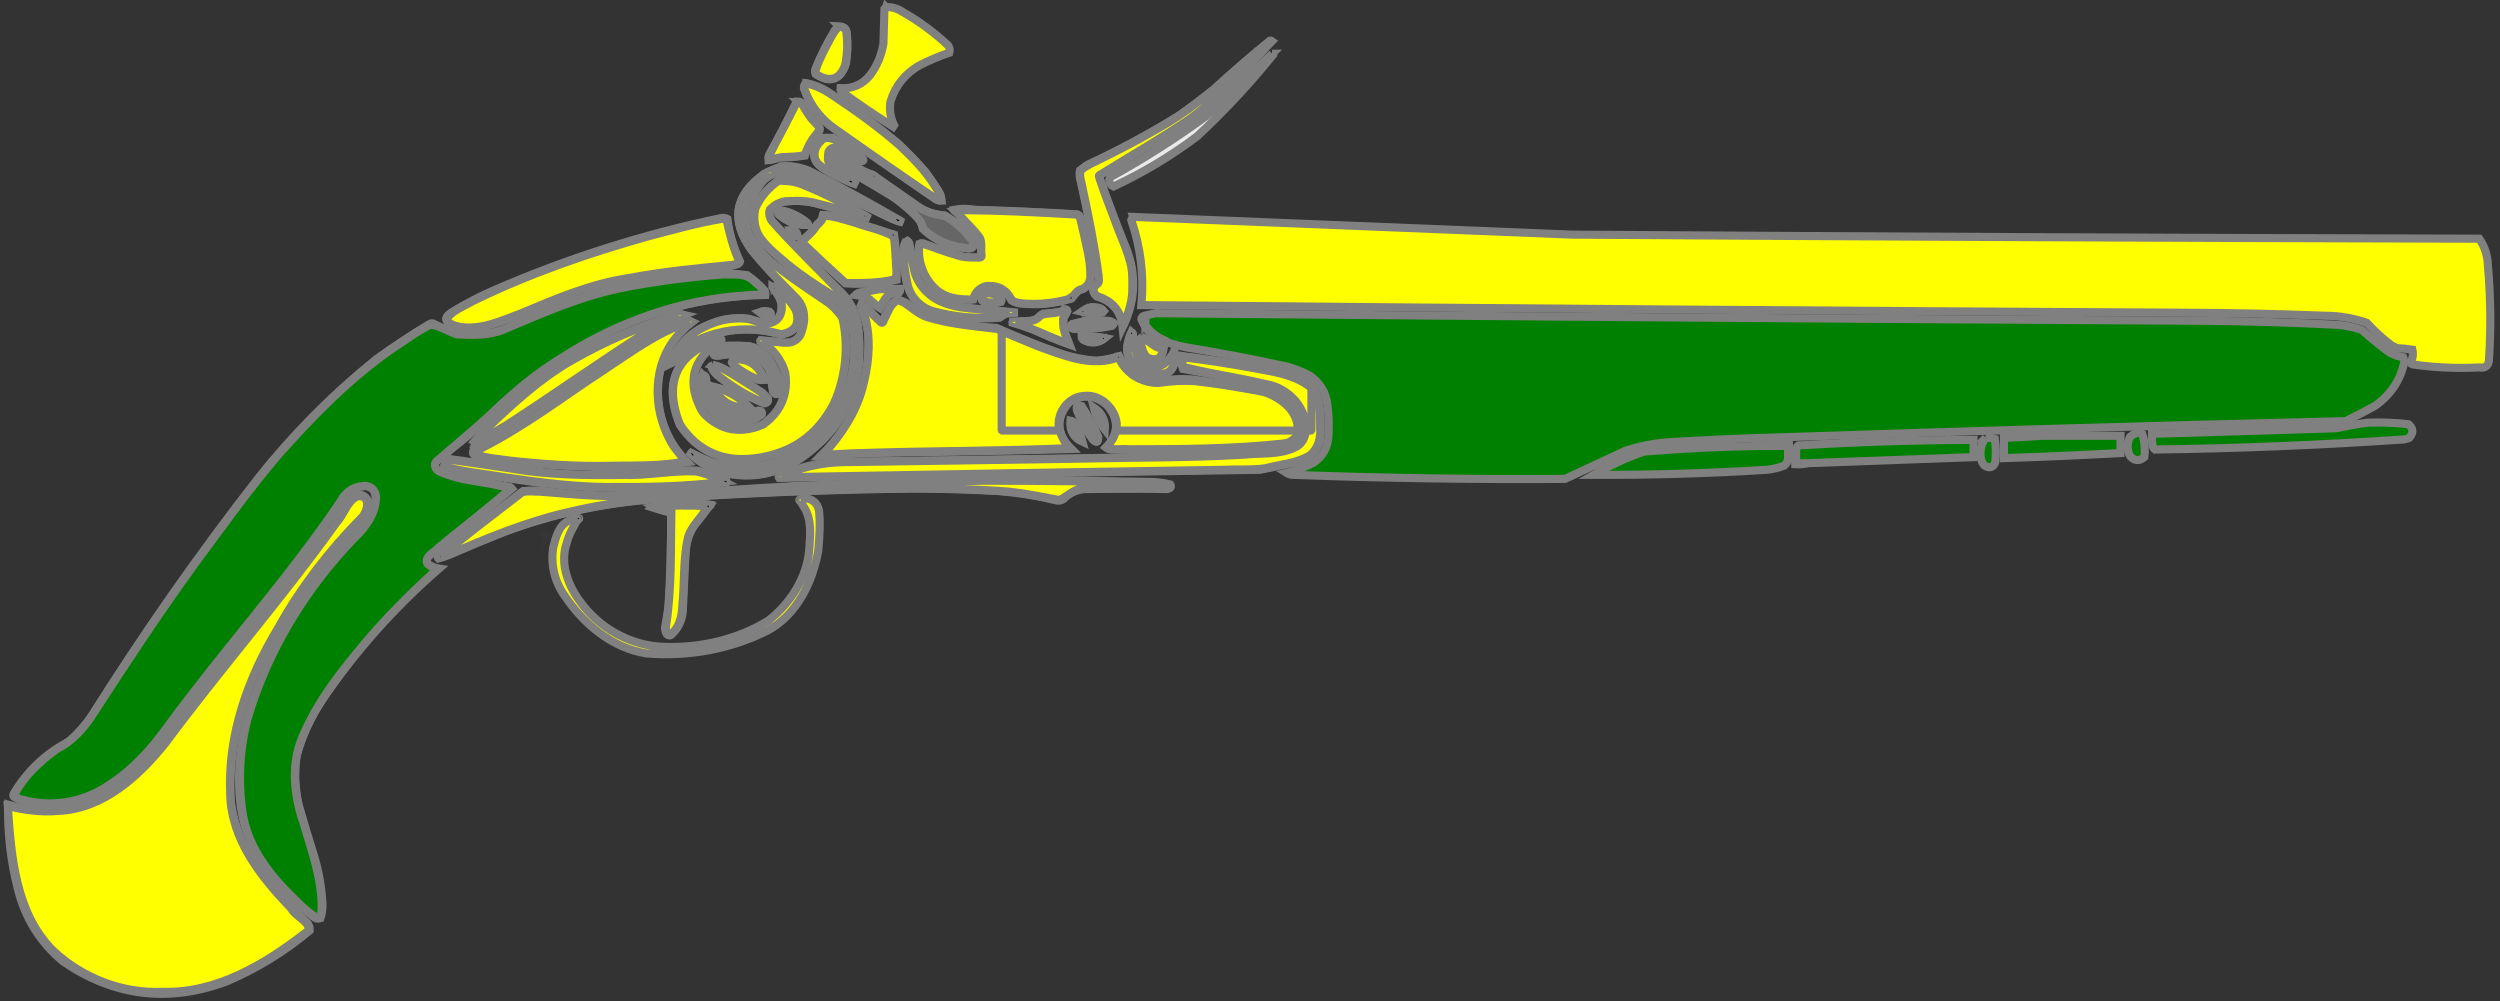<?xml version="1.0" encoding="UTF-8" standalone="no"?>
<svg
   version="1.1"
   width="2466.543"
   height="987.731"
   style="clip-rule:evenodd;fill-rule:evenodd;image-rendering:optimizeQuality;shape-rendering:geometricPrecision;text-rendering:geometricPrecision"
   id="svg234"
   xmlns="http://www.w3.org/2000/svg"
   xmlns:svg="http://www.w3.org/2000/svg"
   xmlns:rdf="http://www.w3.org/1999/02/22-rdf-syntax-ns#"
   xmlns:cc="http://creativecommons.org/ns#"
   xmlns:dc="http://purl.org/dc/elements/1.1/">
  <rect width="100%" height="100%" fill="#333333" stroke="none"/>
  <defs
     id="defs238" />
  <g
     id="g8"
     style="stroke:#808080;stroke-width:8"
     transform="translate(-54.391,-90.5)">
    <path
       style="fill:#ffff00;fill-rule:evenodd;stroke:#808080;stroke-width:8"
       d="m 928.5,97.5 c 5.806,-0.232 11.139,1.268 16,4.5 16.5,9.336 31.667,20.502 45.5,33.5 1.373,2.195 1.706,4.529 1,7 -10.042,3.431 -19.875,7.598 -29.5,12.5 -14.151,8.155 -23.651,19.988 -28.5,35.5 -1.354,8.227 -0.187,16.06 3.5,23.5 -0.333,0.5 -0.667,1 -1,1.5 -17.6,-11.048 -34.766,-22.715 -51.5,-35 -0.483,-0.948 -0.649,-1.948 -0.5,-3 12.057,0.721 21.891,-3.612 29.5,-13 6.783,-9.241 11.116,-19.575 13,-31 0.333,-11.333 0.667,-22.667 1,-34 0.717,-0.544 1.217,-1.211 1.5,-2 z"
       id="path6" />
  </g>
  <g
     id="g12"
     style="stroke:#808080;stroke-width:8"
     transform="translate(-54.391,-90.5)">
    <path
       style="opacity:1;stroke:#808080;stroke-width:8"
       fill="#eeeeee"
       d="m 882.5,116.5 c 4.952,0.175 7.452,2.842 7.5,8 0.859,9.719 0.526,19.385 -1,29 -5.606,16.16 -15.606,19.494 -30,10 -0.667,-1.667 -0.667,-3.333 0,-5 5.294,-13.256 11.628,-25.922 19,-38 1.397,-1.57 2.897,-2.904 4.5,-4 z"
       id="path10" />
  </g>
  <g
     id="g16"
     style="stroke:#808080;stroke-width:8"
     transform="translate(-54.391,-90.5)">
    <path
       style="opacity:1;stroke:#808080;stroke-width:8"
       fill="#eeeeee"
       d="m 1307.5,130.5 c 0.74,-0.131 1.41,0.036 2,0.5 -22.36,24.031 -45.7,47.031 -70,69 -8.82,6.579 -17.82,12.913 -27,19 -24.67,15 -49.33,30 -74,45 7.77,21.96 15.93,43.794 24.5,65.5 12.9,28.192 12.57,56.192 -1,84 -1.55,-15.894 -10.05,-26.061 -25.5,-30.5 -5.34,-4.881 -4.84,-9.381 1.5,-13.5 0.17,-1.333 0.33,-2.667 0.5,-4 -4.73,-33.267 -10.9,-66.267 -18.5,-99 -0.67,-2.667 -0.67,-5.333 0,-8 2.5,-1.833 5,-3.667 7.5,-5.5 31.45,-14.553 61.78,-30.886 91,-49 11.18,-8.09 22.18,-16.424 33,-25 18.27,-16.779 36.94,-32.945 56,-48.5 z"
       id="path14" />
  </g>
  <g
     id="g20"
     style="stroke:#808080;stroke-width:8"
     transform="translate(-54.391,-90.5)">
    <path
       style="opacity:1;stroke:#808080;stroke-width:8"
       fill="#eaeaea"
       d="m 1309.5,143.5 c 0.54,0.06 0.88,0.393 1,1 -23.04,28.542 -48.04,55.375 -75,80.5 -25.7,19.332 -53.2,35.832 -82.5,49.5 -3.96,-1.917 -5.13,-4.917 -3.5,-9 33.02,-18.169 64.69,-38.336 95,-60.5 21.86,-20.367 43.53,-40.867 65,-61.5 z"
       id="path18" />
  </g>
  <g
     id="g24"
     style="stroke:#808080;stroke-width:8"
     transform="translate(-54.391,-90.5)">
    <path
       style="opacity:1;stroke:#808080;stroke-width:8"
       fill="#efefef"
       d="m 849.5,172.5 c 9.492,1.912 18.159,5.745 26,11.5 22.511,14.843 44.178,30.843 65,48 9.197,8.863 18.031,18.03 26.5,27.5 4.58,6.16 8.914,12.493 13,19 2.035,3.061 3.201,6.395 3.5,10 -2.155,0.128 -4.155,-0.372 -6,-1.5 -35.174,-24.087 -70.174,-48.42 -105,-73 -11.713,-9.948 -20.046,-22.115 -25,-36.5 -0.063,-2.014 0.603,-3.681 2,-5 z"
       id="path22" />
  </g>
  <g
     id="g28"
     style="stroke:#808080;stroke-width:8"
     transform="translate(-54.391,-90.5)">
    <path
       style="opacity:1;stroke:#808080;stroke-width:8"
       fill="#eeeeee"
       d="m 840.5,190.5 c 3.009,-0.077 5.176,1.256 6.5,4 3.54,7.74 8.54,14.407 15,20 1.187,1.544 1.52,3.211 1,5 -6.75,6.994 -11.583,15.161 -14.5,24.5 -8.565,1.275 -17.232,1.942 -26,2 -3.22,1.352 -6.553,2.186 -10,2.5 -0.16,-1.699 0.006,-3.366 0.5,-5 9.705,-17.411 18.872,-35.077 27.5,-53 z"
       id="path26" />
  </g>
  <g
     id="g32"
     style="stroke:#808080;stroke-width:8"
     transform="translate(-54.391,-90.5)">
    <path
       style="opacity:1;stroke:#808080;stroke-width:8"
       fill="#e6e6e6"
       d="m 867.5,226.5 c 5.401,-0.534 10.401,0.633 15,3.5 8.398,5.063 16.231,10.896 23.5,17.5 0.591,0.983 0.257,1.65 -1,2 -1.225,-0.362 -2.391,-0.862 -3.5,-1.5 -5.389,-4.389 -11.056,-8.389 -17,-12 -11.308,-1.358 -15.474,3.476 -12.5,14.5 2.785,5.119 6.618,9.286 11.5,12.5 5.831,3.081 11.498,6.415 17,10 -12.226,-4.279 -23.893,-9.945 -35,-17 -9.303,-6.915 -10.47,-15.082 -3.5,-24.5 1.73,-1.902 3.563,-3.569 5.5,-5 z"
       id="path30" />
  </g>
  <g
     id="g36"
     style="stroke:#808080;stroke-width:8"
     transform="translate(-54.391,-90.5)">
    <path
       style="fill:#666666;fill-rule:evenodd;stroke:#808080;stroke-width:8"
       fill="#ececec"
       d="m 878.5,242.5 c 2.489,-0.202 4.823,0.298 7,1.5 8.343,8.844 18.343,15.178 30,19 15.667,11 31.333,22 47,33 7.453,4.197 15.453,6.53 24,7 11.41,6.742 20.91,15.575 28.5,26.5 0.59,5.068 -1.75,7.068 -7,6 -16.576,-1.459 -30.91,-7.792 -43,-19 -0.856,-4.044 -2.522,-7.711 -5,-11 -7.851,-7.998 -16.351,-15.165 -25.5,-21.5 -16.333,-9.667 -32.667,-19.333 -49,-29 -3.955,-2.119 -6.622,-5.285 -8,-9.5 0.185,-1.084 0.518,-2.084 1,-3 z"
       id="path34" />
  </g>
  <g
     id="g40"
     style="stroke:#808080;stroke-width:8"
     transform="translate(-54.391,-90.5)">
    <path
       style="opacity:1;stroke:#808080;stroke-width:8"
       fill="#efefef"
       d="m 826.5,254.5 c 8.991,-0.42 17.657,1.08 26,4.5 31.481,16.238 62.481,33.238 93,51 -4.772,-1.037 -9.439,-2.704 -14,-5 -21.333,-10.333 -42.667,-20.667 -64,-31 -10.685,-4.842 -21.685,-8.842 -33,-12 -12.002,-3.237 -21.836,-0.07 -29.5,9.5 -5.365,7.393 -9.698,15.393 -13,24 -2.516,9.599 -1.849,18.933 2,28 5.999,10.008 13.499,18.841 22.5,26.5 17.446,13.445 35.446,26.111 54,38 6.21,4.542 11.376,10.042 15.5,16.5 5.988,28.432 3.321,56.099 -8,83 -16.519,32.685 -43.019,51.185 -79.5,55.5 -31.515,3.82 -56.015,-7.347 -73.5,-33.5 -16.677,-42.318 -3.343,-70.651 40,-85 1.257,0.35 1.591,1.017 1,2 -28.716,17.864 -34.716,41.531 -18,71 17.136,17.694 36.969,21.527 59.5,11.5 17.137,-12.454 24.304,-29.288 21.5,-50.5 -4.439,-14.437 -13.272,-25.27 -26.5,-32.5 8.64,0.685 17.307,1.518 26,2.5 9.808,0.363 15.641,-4.303 17.5,-14 3.456,-11.143 1.456,-21.143 -6,-30 -15.767,-14.762 -30.433,-30.429 -44,-47 -21.193,-29.389 -17.026,-54.556 12.5,-75.5 5.828,-3.212 11.828,-5.712 18,-7.5 z"
       id="path38" />
  </g>
  <g
     id="g44"
     style="stroke:#808080;stroke-width:8"
     transform="translate(-54.391,-90.5)">
    <path
       style="opacity:1;stroke:#808080;stroke-width:8"
       fill="#eaeaea"
       d="m 822.5,268.5 c 9.785,-0.574 19.119,1.259 28,5.5 21.545,9.105 42.212,19.772 62,32 -16.475,-4.955 -33.142,-9.622 -50,-14 -12.203,-3.534 -24.536,-4.2 -37,-2 -4.373,1.713 -8.207,4.213 -11.5,7.5 -0.912,3.952 -0.245,7.619 2,11 22.274,24.275 45.274,47.942 69,71 8.804,9.276 14.138,20.276 16,33 7.376,57.728 -13.124,102.228 -61.5,133.5 -24.721,14.428 -50.721,17.428 -78,9 -10.702,-4.377 -20.035,-10.711 -28,-19 7.691,3.942 15.691,7.609 24,11 52.16,12.283 92.993,-3.884 122.5,-48.5 17.265,-30.592 21.598,-62.925 13,-97 -5.12,-8.787 -11.953,-15.953 -20.5,-21.5 -23.158,-13.483 -44.325,-29.649 -63.5,-48.5 -9.233,-10.026 -12.566,-21.693 -10,-35 5.215,-11.699 13.048,-21.033 23.5,-28 z"
       id="path42" />
  </g>
  <g
     id="g48"
     style="stroke:#808080;stroke-width:8"
     transform="translate(-54.391,-90.5)">
    <path
       style="opacity:1;stroke:#808080;stroke-width:8"
       fill="#e7e7e7"
       d="m 822.5,297.5 c 10.673,1.753 20.173,6.086 28.5,13 0.667,0.667 0.667,1.333 0,2 -11.008,0.325 -20.674,-3.342 -29,-11 -0.579,-1.428 -0.412,-2.762 0.5,-4 z"
       id="path46" />
  </g>
  <g
     id="g52"
     style="stroke:#808080;stroke-width:8"
     transform="translate(-54.391,-90.5)">
    <path
       style="opacity:1;stroke:#808080;stroke-width:8"
       fill="#6a6a6a"
       d="m 1015.5,297.5 c -6.52,-0.323 -12.86,0.01 -19,1 -0.543,-0.06 -0.876,-0.393 -1,-1 6.82,-1.318 13.49,-1.318 20,0 z"
       id="path50" />
  </g>
  <g
     id="g56"
     style="stroke:#808080;stroke-width:8"
     transform="translate(-54.391,-90.5)">
    <path
       style="opacity:1;stroke:#808080;stroke-width:8"
       fill="#f1f1f1"
       d="m 1015.5,297.5 c 34.02,0.929 68.02,2.429 102,4.5 1.17,0.5 2,1.333 2.5,2.5 3.84,15.223 7.18,30.556 10,46 0.67,5.667 0.67,11.333 0,17 -2.01,5.338 -5.84,8.504 -11.5,9.5 -2.57,2.479 -4.9,5.146 -7,8 -15.93,5.014 -32.26,6.681 -49,5 -3.6,-0.154 -6.93,-1.154 -10,-3 -5.18,-10.926 -13.85,-15.593 -26,-14 -6.47,2.132 -10.47,6.466 -12,13 -27.668,2.263 -45.168,-9.904 -52.5,-36.5 -1.607,-6.188 -1.774,-12.355 -0.5,-18.5 1.667,-0.667 3.333,-0.667 5,0 12.753,5.14 25.753,9.473 39,13 5.66,0.499 11.32,0.666 17,0.5 0.17,-5.676 0,-11.343 -0.5,-17 -0.67,-1.333 -1.33,-2.667 -2,-4 -7.67,-8.505 -15.51,-16.838 -23.5,-25 6.14,-0.99 12.48,-1.323 19,-1 z"
       id="path54" />
  </g>
  <g
     id="g60"
     style="stroke:#808080;stroke-width:8"
     transform="translate(-54.391,-90.5)">
    <path
       style="opacity:1;stroke:#808080;stroke-width:8"
       fill="#f1f1f1"
       d="m 866.5,302.5 c 6.489,0.216 12.822,1.382 19,3.5 17.061,5.131 34.061,10.465 51,16 2.026,14.723 2.859,29.557 2.5,44.5 -16.615,3.58 -33.449,4.747 -50.5,3.5 -14.843,-13.344 -29.509,-26.844 -44,-40.5 4.029,-4.106 8.195,-8.106 12.5,-12 1.582,-3.87 4.082,-6.87 7.5,-9 0.672,-2.03 1.338,-4.03 2,-6 z"
       id="path58" />
  </g>
  <g
     id="g64"
     style="stroke:#808080;stroke-width:8"
     transform="translate(-54.391,-90.5)">
    <path
       style="opacity:1;stroke:#808080;stroke-width:8"
       fill="#f0f0f0"
       d="m 766.5,305.5 c 1.967,-0.239 3.801,0.094 5.5,1 2,14.67 6.167,28.67 12.5,42 -0.318,1.147 -0.984,1.981 -2,2.5 -2.601,0.92 -5.268,1.587 -8,2 -40.05,2.519 -79.717,7.853 -119,16 -11.837,2.723 -23.504,6.057 -35,10 -20.494,7.943 -40.828,16.276 -61,25 -9.282,3.205 -18.616,6.205 -28,9 -10.938,2.65 -21.604,1.983 -32,-2 -6.572,-3.801 -6.572,-7.801 0,-12 13.401,-8.368 27.401,-15.701 42,-22 72.629,-31.6 147.629,-55.433 225,-71.5 z"
       id="path62" />
  </g>
  <g
     id="g68"
     style="stroke:#808080;stroke-width:8"
     transform="translate(-54.391,-90.5)">
    <path
       style="fill:#ffff00;fill-rule:evenodd;stroke:#808080;stroke-width:8"
       d="m 1172.5,304.5 c 144.33,5.782 288.66,11.615 433,17.5 298.33,1.961 596.66,3.294 895,4 5.44,7.984 8.27,16.817 8.5,26.5 2.76,31.312 3.09,62.645 1,94 -0.81,5.31 -3.97,7.476 -9.5,6.5 -22.12,1.173 -44.12,0.173 -66,-3 -0.81,-0.308 -1.47,-0.808 -2,-1.5 2.39,-4.146 3.06,-8.479 2,-13 -4.95,-0.783 -9.95,-1.283 -15,-1.5 -2,-1 -4,-2 -6,-3 -8.65,-6.653 -16.65,-13.986 -24,-22 -13.25,-4.601 -26.91,-6.934 -41,-7 -47.31,-1.859 -94.65,-2.859 -142,-3 -342.01,-1.79 -684.01,-4.29 -1026,-7.5 2.69,-28.776 -0.65,-56.776 -10,-84 0.44,-1.239 1.11,-2.239 2,-3 z"
       id="path66" />
  </g>
  <g
     id="g72"
     style="stroke:#808080;stroke-width:8"
     transform="translate(-54.391,-90.5)">
    <path
       style="opacity:1;stroke:#808080;stroke-width:8"
       fill="#d9d9d9"
       d="m 833.5,317.5 c 4.61,-0.38 7.276,1.62 8,6 -4.089,-0.088 -6.756,-2.088 -8,-6 z"
       id="path70" />
  </g>
  <g
     id="g76"
     style="stroke:#808080;stroke-width:8"
     transform="translate(-54.391,-90.5)">
    <path
       style="opacity:1;stroke:#808080;stroke-width:8"
       fill="#e9e9e9"
       d="m 948.5,327.5 c 2.11,0.953 3.277,2.619 3.5,5 1.445,10.115 3.445,20.115 6,30 6.051,13.717 16.218,22.884 30.5,27.5 5.284,1.547 10.618,2.88 16,4 18.03,1.425 36.03,3.092 54,5 -4,0.333 -8,0.667 -12,1 -2,1.333 -4,2.667 -6,4 -19.21,1.509 -38.21,0.176 -57,-4 -20.573,-3.24 -32.407,-15.073 -35.5,-35.5 -1.283,-7.613 -2.116,-15.279 -2.5,-23 -0.254,-4.98 0.746,-9.647 3,-14 z"
       id="path74" />
  </g>
  <g
     id="g80"
     style="stroke:#808080;stroke-width:8"
     transform="translate(-54.391,-90.5)">
    <path
       style="fill:#008000;fill-rule:evenodd;stroke:#808080;stroke-width:8"
       fill="#f1f1f1"
       d="m 760.5,360.5 c 10.412,-0.426 20.746,0.074 31,1.5 6.428,4.423 12.261,9.59 17.5,15.5 0.49,1.293 0.657,2.627 0.5,4 -61.043,1.094 -118.376,16.261 -172,45.5 -23.349,12.366 -45.349,26.699 -66,43 -18.633,16.297 -36.966,32.964 -55,50 -10.5,8.5 -21,17 -31.5,25.5 -2,2.667 -2,5.333 0,8 6.961,4.21 14.461,7.043 22.5,8.5 16.708,2.785 33.375,5.785 50,9 0.808,0.308 1.475,0.808 2,1.5 -27.369,22.442 -54.869,44.776 -82.5,67 -2,2.667 -2,5.333 0,8 3.186,2.117 6.686,3.45 10.5,4 -44.313,38.387 -82.813,81.72 -115.5,130 -11.309,16.953 -19.642,35.286 -25,55 -2.216,16.107 -1.55,32.107 2,48 5.131,17.727 10.464,35.393 16,53 4.18,14.563 6.68,29.396 7.5,44.5 0.202,4.986 -0.465,9.819 -2,14.5 -2.452,0.814 -4.785,0.314 -7,-1.5 -18.519,-15.187 -35.019,-32.353 -49.5,-51.5 -13.223,-19.666 -20.889,-41.333 -23,-65 -2.625,-33.587 1.709,-66.253 13,-98 23.523,-64.742 59.856,-121.075 109,-169 6.153,-7.641 10.153,-16.308 12,-26 0.97,-12.633 -4.863,-17.467 -17.5,-14.5 -4.369,1.267 -8.203,3.433 -11.5,6.5 -15.891,23.89 -32.557,47.223 -50,70 -33.287,42.289 -66.954,84.289 -101,126 -10.667,14.667 -21.333,29.333 -32,44 -15.16,20.149 -33.327,36.982 -54.5,50.5 -27.054,16.369 -55.721,20.035 -86,11 -1.581,-0.707 -3.081,-1.54 -4.5,-2.5 -0.667,-1 -0.667,-2 0,-3 13.319,-22.319 31.485,-39.486 54.5,-51.5 8.616,-7.61 16.116,-16.11 22.5,-25.5 50.774,-80.767 105.441,-158.767 164,-234 34.464,-43.464 73.297,-82.63 116.5,-117.5 17.152,-12.412 34.819,-24.079 53,-35 1.333,-0.667 2.667,-0.667 4,0 8.684,4.511 17.684,8.177 27,11 16.619,1.21 32.619,-1.456 48,-8 27.564,-12.948 55.898,-23.948 85,-33 17.448,-4.69 35.115,-8.356 53,-11 21.826,-2.784 43.493,-5.617 65,-8.5 z"
       id="path78" />
  </g>
  <g
     id="g84"
     style="stroke:#808080;stroke-width:8"
     transform="translate(-54.391,-90.5)">
    <path
       style="opacity:1;stroke:#808080;stroke-width:8"
       fill="#e7e7e7"
       d="m 922.5,375.5 c 6.667,0 13.333,0 20,0 0.17,1.322 -0.163,2.489 -1,3.5 -4.021,-0.048 -7.687,0.952 -11,3 -3.041,3.912 -5.708,8.079 -8,12.5 -3.774,-2.271 -7.107,-5.104 -10,-8.5 -4.376,-2.403 -9.043,-3.903 -14,-4.5 1.412,-1.306 3.079,-2.14 5,-2.5 6.462,-1.227 12.795,-2.394 19,-3.5 z"
       id="path82" />
  </g>
  <g
     id="g88"
     style="stroke:#808080;stroke-width:8"
     transform="translate(-54.391,-90.5)">
    <path
       style="opacity:1;stroke:#808080;stroke-width:8"
       fill="#eaeaea"
       d="m 816.5,373.5 c 9.932,5.432 17.766,13.098 23.5,23 4.066,13.894 -0.934,21.894 -15,24 -27.062,-7.747 -53.562,-6.247 -79.5,4.5 -7.623,3.727 -14.456,8.561 -20.5,14.5 -2.293,4.782 -5.459,8.116 -9.5,10 7.506,-19.006 20.839,-32.172 40,-39.5 12.216,-5.045 24.882,-6.711 38,-5 5.563,1.974 11.23,3.474 17,4.5 9.978,-0.817 14.978,-6.317 15,-16.5 -0.094,-3.357 -0.927,-6.523 -2.5,-9.5 -2.022,-3.503 -4.189,-6.837 -6.5,-10 z"
       id="path86" />
  </g>
  <g
     id="g92"
     style="stroke:#808080;stroke-width:8"
     transform="translate(-54.391,-90.5)">
    <path
       style="opacity:1;stroke:#808080;stroke-width:8"
       fill="#e9e9e9"
       d="m 1026.5,379.5 c 6,-0.744 11.16,0.922 15.5,5 0.67,1.333 0.67,2.667 0,4 -5.86,1.432 -11.7,1.265 -17.5,-0.5 -1.07,-0.739 -1.74,-1.739 -2,-3 1.15,-1.981 2.48,-3.814 4,-5.5 z"
       id="path90" />
  </g>
  <g
     id="g96"
     style="stroke:#808080;stroke-width:8"
     transform="translate(-54.391,-90.5)">
    <path
       style="opacity:1;stroke:#808080;stroke-width:8"
       fill="#f2f2f2"
       d="m 939.5,386.5 c 3.605,0.299 6.939,1.465 10,3.5 7.128,7.567 15.795,12.567 26,15 20.412,4.708 41.08,7.708 62,9 21.32,9.491 42.99,18.158 65,26 10.94,3.322 22.11,5.489 33.5,6.5 7.74,-0.816 15.24,-2.316 22.5,-4.5 7.37,16.198 20.04,24.698 38,25.5 4.55,0.201 8.88,-0.633 13,-2.5 7.67,-0.667 15.33,-0.667 23,0 19.39,2.673 38.72,5.673 58,9 16.86,1.71 30.36,9.21 40.5,22.5 10.98,21.197 4.48,32.363 -19.5,33.5 -53.6,3.883 -107.27,5.216 -161,4 -1.88,-0.216 -3.55,-0.883 -5,-2 12.81,-13.309 13.31,-27.142 1.5,-41.5 -11.7,-10.367 -24.2,-11.533 -37.5,-3.5 -13.8,16.041 -13.14,31.541 2,46.5 -57.99,1.595 -115.989,2.762 -174,3.5 -24.399,0.317 -48.733,1.317 -73,3 33.166,-32.811 48.666,-72.644 46.5,-119.5 -1.331,-9.657 -3.831,-18.99 -7.5,-28 0.333,-0.667 0.667,-1.333 1,-2 1.2,1.031 2.534,1.865 4,2.5 5.227,5.638 10.561,11.138 16,16.5 2.222,-5.445 4.722,-10.778 7.5,-16 1.742,-3.246 4.242,-5.579 7.5,-7 z"
       id="path94" />
  </g>
  <g
     id="g100"
     style="stroke:#808080;stroke-width:8"
     transform="translate(-54.391,-90.5)">
    <path
       style="opacity:1;stroke:#808080;stroke-width:8"
       fill="#dcdcdc"
       d="m 1129.5,393.5 c 2.69,-0.164 5.35,0.003 8,0.5 2.5,0.412 4.5,1.578 6,3.5 -0.53,0.692 -1.19,1.192 -2,1.5 -6.75,0.877 -13.42,0.544 -20,-1 2.6,-1.795 5.27,-3.295 8,-4.5 z"
       id="path98" />
  </g>
  <g
     id="g104"
     style="stroke:#808080;stroke-width:8"
     transform="translate(-54.391,-90.5)">
    <path
       style="opacity:1;stroke:#808080;stroke-width:8"
       fill="#ececec"
       d="m 1105.5,395.5 c 1.09,0.12 1.75,0.787 2,2 -0.93,2.106 -2.1,4.106 -3.5,6 -0.67,3.667 -0.67,7.333 0,11 1.57,5.461 3.4,10.794 5.5,16 -11.85,-4.253 -23.51,-9.086 -35,-14.5 -7.9,-2.975 -15.9,-5.642 -24,-8 7,-0.333 14,-0.667 21,-1 2.11,-0.36 4.11,-1.027 6,-2 1.71,-2.043 3.71,-3.71 6,-5 5.72,-0.282 11.38,-0.948 17,-2 1.99,-0.374 3.66,-1.207 5,-2.5 z"
       id="path102" />
  </g>
  <g
     id="g108"
     style="stroke:#808080;stroke-width:8"
     transform="translate(-54.391,-90.5)">
    <path
       style="opacity:1;stroke:#808080;stroke-width:8"
       fill="#d9d9d9"
       d="m 803.5,398.5 c 3.14,-1.141 6.473,-1.308 10,-0.5 2.519,2.442 1.852,3.942 -2,4.5 -2.967,-0.817 -5.634,-2.15 -8,-4 z"
       id="path106" />
  </g>
  <g
     id="g116"
     style="stroke:#808080;stroke-width:8"
     transform="translate(-54.391,-90.5)">
    <path
       style="opacity:1;stroke:#808080;stroke-width:8"
       fill="#ececec"
       d="m 723.5,400.5 c 2.027,-0.162 4.027,0.005 6,0.5 -16.805,6.403 -32.805,14.403 -48,24 -40,27 -80,54 -120,81 -11.409,7.067 -23.076,13.733 -35,20 -1.333,0.667 -2.667,0.667 -4,0 5.968,-6.969 12.301,-13.636 19,-20 18.786,-17.793 38.453,-34.459 59,-50 38.636,-23.989 79.636,-42.489 123,-55.5 z"
       id="path114" />
  </g>
  <g
     id="g120"
     style="stroke:#808080;stroke-width:8"
     transform="translate(-54.391,-90.5)">
    <path
       style="opacity:1;stroke:#808080;stroke-width:8"
       fill="#dddddd"
       d="m 1130.5,406.5 c 5.68,-0.166 11.34,0 17,0.5 2.28,0.233 4.28,1.066 6,2.5 -0.48,0.978 -1.14,1.811 -2,2.5 -12.55,2.546 -25.21,3.546 -38,3 -3.42,-1.143 -3.75,-2.81 -1,-5 6.07,-1.497 12.07,-2.664 18,-3.5 z"
       id="path118" />
  </g>
  <g
     id="g124"
     style="stroke:#808080;stroke-width:8"
     transform="translate(-54.391,-90.5)">
    <path
       style="opacity:1;stroke:#808080;stroke-width:8"
       fill="#f1f1f1"
       d="m 734.5,407.5 c 1.052,-0.149 2.052,0.017 3,0.5 -22.627,17.425 -33.961,40.591 -34,69.5 0.533,26.957 10.2,49.957 29,69 -32.861,4.393 -65.861,5.893 -99,4.5 -27.408,-0.98 -54.741,-2.98 -82,-6 -9.103,-1.128 -18.103,-2.795 -27,-5 -3.206,-0.625 -4.206,-2.291 -3,-5 5.999,-1.499 11.666,-3.832 17,-7 13.333,-8 26.667,-16 40,-24 36.06,-25.058 72.393,-49.725 109,-74 14.848,-9.331 30.515,-16.831 47,-22.5 z"
       id="path122" />
  </g>
  <g
     id="g128"
     style="stroke:#808080;stroke-width:8"
     transform="translate(-54.391,-90.5)">
    <path
       style="opacity:1;stroke:#808080;stroke-width:8"
       fill="#e6e6e6"
       d="m 1170.5,418.5 c 0.62,0.111 1.12,0.444 1.5,1 0.85,8.177 2.52,16.177 5,24 5.65,8.934 13.48,11.434 23.5,7.5 5.6,-3.603 9.77,-8.437 12.5,-14.5 2.79,19.207 -5.38,26.707 -24.5,22.5 -21.06,-6.634 -27.06,-20.134 -18,-40.5 z"
       id="path126" />
  </g>
  <g
     id="g132"
     style="stroke:#808080;stroke-width:8"
     transform="translate(-54.391,-90.5)">
    <path
       style="opacity:1;stroke:#808080;stroke-width:8"
       fill="#e5e5e5"
       d="m 1121.5,422.5 c 7.84,-0.464 15.51,0.036 23,1.5 -6.51,5.168 -13.51,5.834 -21,2 -1.32,-0.816 -1.99,-1.983 -2,-3.5 z"
       id="path130" />
  </g>
  <g
     id="g136"
     style="stroke:#808080;stroke-width:8"
     transform="translate(-54.391,-90.5)">
    <path
       style="opacity:1;stroke:#808080;stroke-width:8"
       fill="#e9e9e9"
       d="m 1180.5,422.5 c 4.12,2.568 8.12,5.402 12,8.5 3.06,2.035 6.39,3.201 10,3.5 -1.86,10.264 -7.53,13.097 -17,8.5 -4.57,-6.032 -6.23,-12.866 -5,-20.5 z"
       id="path134" />
  </g>
  <g
     id="g140"
     style="stroke:#808080;stroke-width:8"
     transform="translate(-54.391,-90.5)">
    <path
       style="opacity:1;stroke:#808080;stroke-width:8"
       fill="#e7e7e7"
       d="m 772.5,431.5 c 7.008,-0.166 14.008,0 21,0.5 7.483,1.661 13.65,5.494 18.5,11.5 7.597,10.127 11.597,21.46 12,34 -2.717,2.821 -5.05,2.487 -7,-1 -1,-6.667 -2,-13.333 -3,-20 -4.742,-9.719 -12.575,-15.219 -23.5,-16.5 -9.231,-0.751 -18.398,-0.251 -27.5,1.5 -5.486,0.143 -5.986,-1.357 -1.5,-4.5 3.759,-1.879 7.425,-3.713 11,-5.5 z"
       id="path138" />
  </g>
  <g
     id="g144"
     style="stroke:#808080;stroke-width:8"
     transform="translate(-54.391,-90.5)">
    <path
       style="opacity:1;stroke:#808080;stroke-width:8"
       fill="#ededed"
       d="m 1219.5,441.5 c 31.83,4.083 63.5,9.25 95,15.5 12.1,2.219 23.1,6.885 33,14 4.3,5.093 7.13,10.926 8.5,17.5 1.53,11.957 1.87,23.957 1,36 -3.24,11.574 -10.74,18.741 -22.5,21.5 -12.26,2.988 -24.59,5.654 -37,8 -159.05,2.249 -318.05,4.916 -477,8 23.528,-11.869 48.528,-17.203 75,-16 110,-1.652 220,-3.319 330,-5 28.03,-0.668 56.03,-2.002 84,-4 31.91,-1.656 40.75,-16.823 26.5,-45.5 -7.4,-10.415 -17.24,-17.249 -29.5,-20.5 -28.23,-6.079 -56.56,-11.579 -85,-16.5 -1.57,-4.187 -2.23,-8.52 -2,-13 z"
       id="path142" />
  </g>
  <g
     id="g148"
     style="stroke:#808080;stroke-width:8"
     transform="translate(-54.391,-90.5)">
    <path
       style="opacity:1;stroke:#808080;stroke-width:8"
       fill="#eaeaea"
       d="m 779.5,444.5 c 14.878,-0.071 24.545,6.929 29,21 -2.357,0.163 -4.69,-0.003 -7,-0.5 -7.489,-3.241 -14.489,-7.241 -21,-12 -1.727,-1.389 -3.061,-3.056 -4,-5 0.571,-1.599 1.571,-2.766 3,-3.5 z"
       id="path146" />
  </g>
  <g
     id="g152"
     style="stroke:#808080;stroke-width:8"
     transform="translate(-54.391,-90.5)">
    <path
       style="opacity:1;stroke:#808080;stroke-width:8"
       fill="#eaeaea"
       d="m 757.5,450.5 c 4.954,0.973 9.621,2.806 14,5.5 11.835,7.083 23.502,14.417 35,22 1.833,1.833 3.667,3.667 5.5,5.5 0.659,2.853 -0.508,4.52 -3.5,5 -16.753,-6.873 -32.086,-16.04 -46,-27.5 -2.209,-1.873 -4.042,-4.04 -5.5,-6.5 -0.579,-1.428 -0.412,-2.762 0.5,-4 z"
       id="path150" />
  </g>
  <g
     id="g156"
     style="stroke:#808080;stroke-width:8"
     transform="translate(-54.391,-90.5)">
    <path
       style="opacity:1;stroke:#808080;stroke-width:8"
       fill="#e6e6e6"
       d="m 747.5,460.5 c 1.911,0.074 3.078,1.074 3.5,3 0.955,17.927 9.788,29.76 26.5,35.5 8.711,1.365 17.044,0.199 25,-3.5 2.854,0.049 4.021,1.382 3.5,4 -14.925,10.797 -29.758,10.63 -44.5,-0.5 -7.506,-5.524 -12.673,-12.691 -15.5,-21.5 -1.01,-5.88 -0.51,-11.546 1.5,-17 z"
       id="path154" />
  </g>
  <g
     id="g160"
     style="stroke:#808080;stroke-width:8"
     transform="translate(-54.391,-90.5)">
    <path
       style="opacity:1;stroke:#808080;stroke-width:8"
       fill="#e9e9e9"
       d="m 760.5,472.5 c 12.777,3.392 23.777,9.892 33,19.5 -13.007,2.11 -23.507,-2.057 -31.5,-12.5 -1.202,-2.177 -1.702,-4.511 -1.5,-7 z"
       id="path158" />
  </g>
  <g
     id="g164"
     style="stroke:#808080;stroke-width:8"
     transform="translate(-54.391,-90.5)">
    <path
       style="opacity:1;stroke:#808080;stroke-width:8"
       fill="#e5e5e5"
       d="m 1117.5,490.5 c 1.37,-0.157 2.71,0.01 4,0.5 6.14,9.768 11.64,19.934 16.5,30.5 0.08,5.755 -1.92,6.422 -6,2 -6.03,-8.729 -11.03,-18.062 -15,-28 -0.64,-1.765 -0.47,-3.432 0.5,-5 z"
       id="path162" />
  </g>
  <g
     id="g168"
     style="stroke:#808080;stroke-width:8"
     transform="translate(-54.391,-90.5)">
    <path
       style="opacity:1;stroke:#808080;stroke-width:8"
       fill="#e2e2e2"
       d="m 1133.5,492.5 c 7.97,5.277 11.64,12.61 11,22 -5.25,-6.495 -8.91,-13.829 -11,-22 z"
       id="path166" />
  </g>
  <g
     id="g172"
     style="stroke:#808080;stroke-width:8"
     transform="translate(-54.391,-90.5)">
    <path
       style="opacity:1;stroke:#808080;stroke-width:8"
       fill="#e4e4e4"
       d="m 1110.5,505.5 c 1.87,0.359 3.37,1.359 4.5,3 3.35,5.688 5.85,11.688 7.5,18 -8.85,-4.003 -12.85,-11.003 -12,-21 z"
       id="path170" />
  </g>
  <g
     id="g196"
     style="stroke:#808080;stroke-width:8"
     transform="translate(-54.391,-90.5)">
    <path
       style="opacity:1;stroke:#808080;stroke-width:8"
       fill="#676767"
       d="m 1790.5,530.5 c 9.49,-0.994 19.15,-1.327 29,-1 0.32,4.532 -0.02,8.866 -1,13 0,-4 0,-8 0,-12 -9.33,0 -18.67,0 -28,0 z"
       id="path194" />
  </g>
  <g
     id="g204"
     style="stroke:#808080;stroke-width:8"
     transform="translate(-54.391,-90.5)">
    <path
       style="opacity:1;stroke:#808080;stroke-width:8"
       fill="#ebebeb"
       d="m 498.5,543.5 c 21.365,2.838 42.698,6.005 64,9.5 53.569,7.857 107.236,8.524 161,2 6.667,-0.667 13.333,-0.667 20,0 9.793,4.23 19.793,7.896 30,11 -21.595,2.509 -43.262,4.175 -65,5 -47.599,2.551 -94.932,0.217 -142,-7 -23.06,-3.294 -46.06,-6.961 -69,-11 -2.151,-0.265 -3.818,-1.265 -5,-3 1.335,-2.823 3.335,-4.989 6,-6.5 z"
       id="path202" />
  </g>
  <g
     id="g208"
     style="stroke:#808080;stroke-width:8"
     transform="translate(-54.391,-90.5)">
    <path
       style="opacity:1;stroke:#808080;stroke-width:8"
       fill="#424242"
       d="m 1826.5,535.5 c 0,4 0,8 0,12 3.67,0 7.33,0 11,0 -3.8,0.983 -7.8,1.317 -12,1 -0.32,-4.532 0.02,-8.866 1,-13 z"
       id="path206" />
  </g>
  <g
     id="g212"
     style="stroke:#808080;stroke-width:8"
     transform="translate(-54.391,-90.5)">
    <path
       style="opacity:1;stroke:#808080;stroke-width:8"
       fill="#eaeaea"
       d="m 990.5,564.5 c 66.68,-0.382 133.34,0.118 200,1.5 6.28,0.123 12.44,0.956 18.5,2.5 1.36,2.103 0.53,3.603 -2.5,4.5 -25.99,-0.421 -51.99,-0.421 -78,0 -9.91,-0.37 -18.24,2.964 -25,10 -1.7,0.958 -3.53,1.458 -5.5,1.5 -19.24,-4.734 -38.74,-7.901 -58.5,-9.5 -26.98,-1.464 -53.977,-2.298 -81,-2.5 -86.111,0.949 -172.111,4.449 -258,10.5 -50.868,3.773 -100.202,14.44 -148,32 -18.448,7.391 -36.782,15.057 -55,23 -4.341,1.691 -8.674,3.024 -13,4 28.38,-22.715 57.047,-45.049 86,-67 7,-0.667 14,-0.667 21,0 33.208,4.22 66.541,5.554 100,4 48.996,-3 97.996,-6 147,-9 50.822,-1.941 101.489,-3.775 152,-5.5 z"
       id="path210" />
  </g>
  <g
     id="g216"
     style="stroke:#808080;stroke-width:8"
     transform="translate(-54.391,-90.5)">
    <path
       style="opacity:1;stroke:#808080;stroke-width:8"
       fill="#f2f2f2"
       d="m 406.5,578.5 c 5.452,-0.356 9.285,1.977 11.5,7 0.569,6.537 -1.431,12.203 -6,17 -17.126,15.456 -32.46,32.456 -46,51 -22.77,31.85 -42.77,65.517 -60,101 -18.022,40.074 -26.022,82.074 -24,126 3.735,27.226 14.069,51.559 31,73 13.567,16.571 28.233,32.238 44,47 2.164,2.31 3.164,4.98 3,8 -24.901,20.86 -52.401,37.7 -82.5,50.5 -57.202,21.11 -110.869,14.45 -161,-20 -22.547,-18.91 -37.381,-42.745 -44.5,-71.5 -6.971,-27.285 -10.137,-54.952 -9.5,-83 46.454,13.551 87.787,4.385 124,-27.5 11.232,-10.563 21.732,-21.73 31.5,-33.5 12.089,-17.177 24.422,-34.177 37,-51 44.112,-52.909 86.779,-106.909 128,-162 6,-9.333 12,-18.667 18,-28 2.015,-1.197 3.849,-2.53 5.5,-4 z"
       id="path214" />
  </g>
  <g
     id="g224"
     style="stroke:#808080;stroke-width:8"
     transform="translate(-54.391,-90.5)">
    <path
       style="opacity:1;stroke:#808080;stroke-width:8"
       fill="#949494"
       d="m 727.5,588.5 c 9.175,-1.322 18.508,-1.322 28,0 -0.124,0.607 -0.457,0.94 -1,1 -8.818,-0.993 -17.818,-1.327 -27,-1 z"
       id="path222" />
  </g>
  <g
     id="g228"
     style="stroke:#808080;stroke-width:8"
     transform="translate(-54.391,-90.5)">
    <path
       style="opacity:1;stroke:#808080;stroke-width:8"
       fill="#ececec"
       d="m 727.5,588.5 c 9.182,-0.327 18.182,0.007 27,1 -4.952,6.791 -10.118,13.458 -15.5,20 -4.049,6.481 -6.716,13.481 -8,21 -0.946,21.338 -1.946,42.671 -3,64 -1.065,8.965 -4.899,16.465 -11.5,22.5 -1.444,0.781 -2.777,0.614 -4,-0.5 -1.391,-2.12 -2.058,-4.453 -2,-7 1.327,-6.975 2.494,-13.975 3.5,-21 1.832,-30.64 2.666,-61.307 2.5,-92 -6.359,-1.674 -12.693,-3.507 -19,-5.5 0.333,-0.333 0.667,-0.667 1,-1 9.637,-1.091 19.304,-1.591 29,-1.5 z"
       id="path226" />
  </g>
  <g
     id="g232"
     style="stroke:#808080;stroke-width:8"
     transform="translate(-54.391,-90.5)">
    <path
       style="opacity:0.031;stroke:#808080;stroke-width:8"
       fill="#a2a2a2"
       d="m 591.5,618.5 c 0.709,-0.904 1.709,-1.237 3,-1 0.268,1.599 -0.066,2.932 -1,4 0.215,-1.679 -0.452,-2.679 -2,-3 z"
       id="path230" />
  </g>
  <g
     id="pommell"
     transform="translate(-54.391,-90.5)"
     style="fill:#ffff00;stroke:#808080;stroke-width:8">
    <path
       style="fill:#ffff00;fill-rule:evenodd;stroke:#808080;stroke-width:8"
       d="m 407.293,580.104 c -10.334,4.314 -13.235,17.832 -20.603,25.588 -53.49,74.844 -114.274,144.108 -169.052,217.955 -26.432,32.953 -61.631,65.166 -106.131,66.929 -16.603,1.547 -33.649,-0.98 -49.448,-4.751 3.413,49.416 7.53,105.383 44.625,142.48 28.589,26.916 68.146,42.476 107.541,40.737 52.75,1.793 100.492,-26.497 140.807,-57.658 12.879,-7.433 -9.901,-16.619 -13.472,-24.772 -29.904,-30.96 -59.614,-68.393 -60.061,-113.525 -2.479,-57.867 17.564,-114.11 47.291,-163.015 21.982,-39.679 49.861,-75.75 81.578,-108.097 6.791,-5.795 10.848,-23.126 -3.075,-21.871 z"
       id="path413" />
  </g>
  <g
     id="handle"
     transform="translate(-54.391,-90.5)"
     style="stroke:#808080;stroke-width:8">
    <g
       id="g112"
       style="stroke:#808080;stroke-width:8">
      <path
         style="fill:#008000;fill-rule:evenodd;stroke:#808080;stroke-width:8"
         fill="#f2f2f2"
         d="m 1194.5,399.5 c 344.99,3.18 689.99,5.68 1035,7.5 44.03,0.397 88.03,1.731 132,4 7.87,0.774 15.53,2.441 23,5 8.71,7.712 17.71,15.045 27,22 4.35,2.538 9.02,4.204 14,5 0.62,1.569 0.96,3.236 1,5 -4.04,18.052 -13.7,32.385 -29,43 -9.54,5.27 -19.21,10.27 -29,15 -186.03,4.382 -372.03,9.716 -558,16 -37.7,1.026 -75.36,2.692 -113,5 -13.3,1.28 -26.3,3.947 -39,8 -20,9.333 -40,18.667 -60,28 -89.7,0.598 -179.36,-0.735 -269,-4 -2.21,-0.17 -4.21,-0.837 -6,-2 9.36,-2.343 18.36,-5.677 27,-10 8.82,-6.135 13.66,-14.635 14.5,-25.5 0.65,-10.693 0.32,-21.36 -1,-32 -1.65,-12.147 -7.48,-21.647 -17.5,-28.5 -7.34,-3.838 -15.01,-6.838 -23,-9 -33.16,-7.194 -66.5,-13.528 -100,-19 -8.18,-1.726 -16.18,-4.059 -24,-7 -8.95,-4.45 -15.28,-11.283 -19,-20.5 0.09,-1.925 1.09,-3.092 3,-3.5 3.78,-0.918 7.45,-1.751 11,-2.5 z"
         id="path110" />
    </g>
    <g
       id="g176"
       style="stroke:#808080;stroke-width:8">
      <path
         style="fill:#008000;fill-rule:evenodd;stroke:#808080;stroke-width:8"
         fill="#eeeeee"
         d="m 2390.5,507.5 c 13.41,-0.444 26.74,0.056 40,1.5 4.96,3.999 5.3,8.499 1,13.5 -1.62,0.654 -3.28,1.154 -5,1.5 -81.91,5.602 -163.91,8.935 -246,10 -1.39,-1.171 -2.23,-2.671 -2.5,-4.5 -0.5,-3.652 -0.67,-7.318 -0.5,-11 60.67,-1.705 121.33,-3.538 182,-5.5 10.39,-2.287 20.73,-4.12 31,-5.5 z"
         id="path174" />
    </g>
    <g
       id="g180"
       style="stroke:#808080;stroke-width:8">
      <path
         style="fill:#008000;fill-rule:evenodd;stroke:#808080;stroke-width:8"
         fill="#eaeaea"
         d="m 2163.5,517.5 c 1.64,-0.214 3.14,0.12 4.5,1 2.3,7.52 2.97,15.186 2,23 -4.96,4.215 -9.62,3.881 -14,-1 -3.27,-6.361 -3.27,-12.694 0,-19 2.26,-1.999 4.76,-3.332 7.5,-4 z"
         id="path178" />
    </g>
    <g
       id="g184"
       style="stroke:#808080;stroke-width:8">
      <path
         style="fill:#008000;fill-rule:evenodd;stroke:#808080;stroke-width:8"
         fill="#eeeeee"
         d="m 2068.5,520.5 c 26,0 52,0 78,0 0,5.667 0,11.333 0,17 -38.32,2.06 -76.65,3.727 -115,5 0,-6.667 0,-13.333 0,-20 12.49,-0.513 24.83,-1.18 37,-2 z"
         id="path182" />
    </g>
    <g
       id="g188"
       style="stroke:#808080;stroke-width:8">
      <path
         style="fill:#008000;fill-rule:evenodd;stroke:#808080;stroke-width:8"
         fill="#eeeeee"
         d="m 2013.5,522.5 c 3.08,-0.24 6.08,0.093 9,1 1.16,7.645 1.33,15.312 0.5,23 -1.99,5.208 -5.49,6.374 -10.5,3.5 -1.82,-1.8 -2.98,-3.966 -3.5,-6.5 -1.71,-7.822 -0.21,-14.822 4.5,-21 z"
         id="path186" />
    </g>
    <g
       id="g192"
       style="stroke:#808080;stroke-width:8">
      <path
         style="fill:#008000;fill-rule:evenodd;stroke:#808080;stroke-width:8"
         fill="#ececec"
         d="m 1837.5,547.5 c -3.67,0 -7.33,0 -11,0 0,-4 0,-8 0,-12 -0.32,-2.222 0.34,-4.056 2,-5.5 57.61,-3.515 115.28,-5.348 173,-5.5 0,5.667 0,11.333 0,17 -54.67,1.936 -109.34,3.936 -164,6 z"
         id="path190" />
    </g>
    <g
       id="g200"
       style="stroke:#808080;stroke-width:8">
      <path
         style="fill:#008000;fill-rule:evenodd;stroke:#808080;stroke-width:8"
         fill="#efefef"
         d="m 1790.5,530.5 c 9.33,0 18.67,0 28,0 0,4 0,8 0,12 -0.14,3.117 -1.48,5.617 -4,7.5 -5.47,2.08 -11.14,3.413 -17,4 -56.95,3.552 -113.95,5.218 -171,5 15.92,-9.293 32.59,-16.959 50,-23 37.93,-3.108 75.93,-4.942 114,-5.5 z"
         id="path198" />
    </g>
    <path
       style="fill:#008000;fill-rule:evenodd;stroke:#808080;stroke-width:8"
       d="m 768.294,361.244 c -34.422,2.552 -68.797,6.926 -102.639,13.773 -39.879,8.347 -77.289,24.981 -114.597,40.763 -14.479,5.961 -30.646,5.369 -45.889,4.643 -8.636,-2.92 -16.666,-8.437 -25.748,-9.729 -13.081,6.245 -24.815,15.317 -37.04,23.142 -42.614,29.506 -79.195,66.822 -113.44,105.488 -29.325,34.218 -55.331,71.114 -82.261,107.207 -36.096,49.835 -69.929,101.254 -103.369,152.886 -8.417,11.931 -18.822,22.923 -31.971,29.59 -17.152,12.057 -33.272,27.017 -42.931,45.838 2.592,4.591 9.362,4.607 13.974,6.058 26.936,5.825 55.817,0.134 78.616,-15.332 23.367,-14.691 42.188,-35.285 58.181,-57.558 55.385,-75.749 118.894,-145.354 171.422,-223.234 4.23,-8.189 12.26,-14.37 21.655,-14.615 6.662,-1.656 12.852,3.757 13.096,10.341 0.327,15.999 -9.976,29.975 -21.092,40.585 -48.346,49.974 -85.64,111.107 -105.414,177.905 -8.158,30.448 -9.756,62.714 -5.102,93.865 4.65,29.524 22.171,54.951 42.517,76.049 9.609,9.44 18.808,19.845 30.429,26.821 4.802,2.038 4.545,-5.027 5.048,-7.908 0.848,-29.245 -9.712,-57.246 -17.787,-84.915 -9.281,-27.044 -12.925,-57.709 -1.423,-84.682 15.217,-36.776 40.757,-68.172 66.198,-98.359 20.642,-23.872 43.154,-46.045 66.39,-67.353 -2.186,-3.203 -9.579,-3.125 -9.697,-8.443 0.199,-6.016 7.427,-8.548 10.874,-12.654 23.772,-19.7 48.455,-38.569 71.795,-58.68 -2.973,-2.858 -8.608,-2.092 -12.476,-3.461 -19.037,-4.156 -39.173,-5.161 -57.06,-13.301 -4.386,-1.476 -7.268,-7.603 -2.924,-10.828 19.012,-16.595 38.776,-32.426 57.047,-49.906 20.429,-19.334 42.115,-37.401 66.229,-51.991 54.202,-34.894 116.771,-57.372 181.292,-61.301 6.106,-0.866 13.103,0.016 18.771,-2.071 -1.348,-5.567 -7.569,-8.773 -11.438,-12.623 -7.848,-7.521 -19.367,-5.656 -29.237,-6.01 z"
       id="path415" />
  </g>
  <path
     style="fill:#ffff00;fill-rule:evenodd;stroke:#808080;stroke-width:8"
     d="m 972.791,474.295 c -112.789,1.048 -225.402,8.062 -337.974,14.576 -34.09,2.234 -68.175,-1.049 -102.121,-3.779 -5.686,0.161 -11.972,-1.072 -17.289,0.475 -26.838,20.881 -54.3,41.208 -80.28,63.046 1.539,2.19 5.485,-1.534 7.591,-1.602 37.727,-15.953 75.671,-31.969 115.701,-41.203 61.072,-15.262 124.383,-16.088 186.905,-19.617 80.495,-3.109 161.212,-7.095 241.699,-1.77 19.703,1.124 38.979,5.474 58.328,8.911 8.398,-3.966 15.624,-12.512 25.727,-11.302 27.302,-0.573 54.694,0.437 81.942,-1.366 3.434,-1.258 -2.389,-3.333 -3.76,-3.232 -28.658,-2.336 -57.529,-1.772 -86.276,-2.525 -30.062,-0.4 -60.127,-0.676 -90.192,-0.61 z"
     id="path486" />
  <path
     style="fill:#ffff00;fill-rule:evenodd;stroke:#808080;stroke-width:8"
     d="m 671.499,498.783 c -8.854,0.177 -17.772,-0.085 -26.543,1.34 4.59,2.683 11.818,3.505 17.408,5.483 -0.687,37.357 0.518,75.02 -5.234,112.038 -0.405,2.819 -0.025,8.987 4.018,8.52 9.072,-6.447 11.641,-17.848 12.027,-28.344 2.332,-22.483 0.569,-45.593 5.649,-67.64 3.132,-11.796 13.906,-19.432 18.8,-30.196 -2.542,-2.138 -7.444,-0.394 -10.66,-1.141 -5.155,-0.082 -10.311,-0.093 -15.466,-0.061 z"
     id="path557" />
  <path
     style="fill:#ffff00;fill-rule:evenodd;stroke:#808080;stroke-width:8"
     d="m 793.234,491.941 c -4.747,-0.297 -2.202,5.393 -0.612,7.433 8.813,12.845 6.695,29.008 5.746,43.627 -2.52,27.428 -18.801,52.572 -40.242,69.275 -30.461,18.672 -66.545,27.079 -102.132,25.936 -33.592,-0.624 -65.722,-18.7 -84.762,-46.233 -11.496,-16.002 -18.889,-37.13 -12.018,-56.51 2.086,-8.293 6.583,-15.651 10.673,-22.991 -1.125,-2.644 -5.591,0.403 -7.605,0.805 -10.784,3.988 -13.873,16.733 -16.419,26.691 -2.761,16.676 1.332,34.113 11.246,47.823 18.595,27.808 46.776,51.599 80.635,56.87 40.831,3.388 82.867,-4.042 119.514,-22.523 29.037,-15.51 44.476,-47.92 50.108,-79.121 1.049,-13.08 2.121,-26.401 0.638,-39.467 -1.44,-7.177 -7.223,-12.441 -14.772,-11.616 z"
     id="path559" />
  <path
     style="fill:#ffff00;fill-rule:evenodd;stroke:#808080;stroke-width:8"
     d="m 1165.925,351.877 c -1.013,3.097 0.075,7.742 1.622,10.688 26.288,6.782 53.379,10.174 79.755,16.668 18.487,2.436 35.121,16.213 39.582,34.517 3.424,9.809 1.306,22.729 -8.869,27.586 -15.348,7.616 -33.329,5.475 -49.966,7.236 -52.96,3.175 -106.056,2.622 -159.081,3.899 -79.315,1.395 -158.644,2.251 -237.957,3.509 -20.657,0.553 -41.361,5.12 -60.078,13.806 0.849,2.019 5.384,0.358 7.354,0.949 142.204,-2.584 284.413,-4.986 426.625,-7.182 14.553,-0.742 29.335,0.443 43.738,-1.598 14.575,-3.981 30.713,-4.658 43.794,-12.826 8.136,-6.586 11.057,-17.526 9.998,-27.642 -0.534,-14.019 0.543,-31.007 -10.876,-41.254 -18.073,-13.071 -41.318,-14.626 -62.483,-19.064 -20.982,-3.489 -42.014,-6.982 -63.157,-9.293 z"
     id="path561" />
  <path
     style="fill:#ffff00;fill-rule:evenodd;stroke:#808080;stroke-width:8"
     d="m 443.755,453.515 c -1.523,1.534 -7.532,5.559 -3.033,7.385 18.824,5.015 38.425,6.688 57.608,10.01 37.251,5.448 74.749,10.366 112.483,9.488 34.419,0.295 69.265,-0.844 103.227,-5.069 -8.654,-4.218 -17.937,-8.488 -27.567,-10.228 -23.825,-0.985 -47.433,4.251 -71.288,3.518 -36.961,0.465 -74.104,0.154 -110.611,-6.284 -20.266,-2.927 -40.564,-6.123 -60.82,-8.82 z"
     id="path563" />
  <path
     style="fill:#ffff00;fill-rule:evenodd;stroke:#808080;stroke-width:8"
     d="m 678.933,318.056 c -31.456,10.252 -57.956,30.722 -85.387,48.529 -39,25.691 -76.358,54.354 -118.152,75.452 -2.001,1.572 -8.883,1.629 -7.263,5.449 11.014,4.979 23.656,5.098 35.476,7.005 33.085,3.593 66.348,5.92 99.645,5.037 24.27,-0.41 49.083,0.47 72.866,-4.311 -4.956,-7.13 -11.567,-13.442 -15.365,-21.506 -16.971,-31.51 -16.945,-74.22 7.326,-102.12 3.499,-4.632 8.776,-8.317 11.403,-13.395 -0.118,-0.199 -0.363,-0.173 -0.55,-0.142 z"
     id="path565" />
  <path
     style="fill:#ffff00;fill-rule:evenodd;stroke:#808080;stroke-width:8"
     d="m 668.03,311.375 c -36.254,10.142 -71.045,25.517 -103.732,44.151 -31.295,17.904 -58.027,42.535 -83.97,67.296 -3.469,3.973 -8.249,7.695 -10.258,12.506 10.4,-3.997 20.191,-10.591 29.998,-16.169 45.808,-29.698 90.395,-61.274 136.338,-90.744 10.448,-5.967 21.682,-10.715 32.237,-16.258 0.272,-0.419 -0.182,-0.863 -0.614,-0.782 z"
     id="path567" />
  <path
     style="fill:#ffff00;fill-rule:evenodd;stroke:#808080;stroke-width:8"
     d="m 712.434,215.89 c -24.657,4.16 -48.849,10.97 -73.034,17.308 -59.378,16.718 -118.016,37.024 -173.485,64.18 -8.342,4.863 -18.279,8.412 -24.525,16.045 -1.055,5.721 6.607,7.682 10.817,8.756 21.822,4.193 42.882,-5.99 62.797,-13.432 33.948,-14.348 68.308,-28.864 104.998,-34.375 33.602,-6.421 67.677,-9.649 101.685,-12.971 2.728,-0.49 9.708,-1.007 6.823,-5.47 -5.428,-12.266 -8.633,-25.313 -11.53,-38.301 -0.868,-1.616 -2.911,-1.839 -4.548,-1.739 z"
     id="path569" />
  <path
     style="fill:#ffff00;fill-rule:evenodd;stroke:#808080;stroke-width:8"
     d="m 812.356,212.949 c -0.63,5.763 -6.244,7.889 -8.641,12.65 -3.671,4.954 -8.931,8.829 -12.669,13.443 14.265,13.63 28.802,27.031 43.397,40.268 16.208,-0.046 32.88,0.21 48.637,-3.831 2.761,-5.32 0.52,-12.126 0.839,-17.948 -0.869,-8.112 -0.397,-16.695 -2.551,-24.524 -11.636,-6.236 -25.033,-8.676 -37.432,-13.123 -10.32,-2.874 -20.842,-6.942 -31.58,-6.937 z"
     id="path571" />
  <path
     style="fill:#ffff00;fill-rule:evenodd;stroke:#808080;stroke-width:8"
     d="m 885.383,296.456 c -7.268,3.343 -9.491,12.478 -13.156,18.939 -0.811,3.127 -2.27,4.386 -4.366,1.273 -5.846,-4.775 -10.733,-11.598 -17.234,-15.249 -0.515,5.772 3.545,11.403 4.277,17.205 4.483,21.271 1.52,43.6 -3.951,64.429 -6.876,24.936 -21.562,46.953 -39.038,65.767 11.846,-0.613 25.233,-1.548 37.663,-1.813 68.379,-2.318 136.843,-1.798 205.194,-4.878 -4.42,-6.265 -9.638,-13.791 -9.73,-22.257 -0.86,-13.794 9.912,-27.925 24.099,-28.692 20.422,-2.87 39.167,21.033 29.726,39.875 -1.194,3.987 -5.714,6.889 -5.941,10.964 6.464,2.269 14.002,0.523 20.809,1.219 50.867,-0.007 101.898,-0.194 152.521,-5.638 8.355,-0.658 16.617,-8.095 14.532,-17.04 -1.594,-17.586 -18.282,-29.296 -33.765,-34.444 -22.254,-4.125 -44.639,-7.965 -67.128,-10.541 -12.367,-1.03 -24.767,-0.023 -36.984,1.688 -14.882,0.228 -29.621,-7.687 -36.756,-20.957 -1.476,-3.076 -4.707,-4.655 -7.846,-2.698 -22.951,6.639 -46.364,-2.559 -67.908,-10.155 -15.786,-5.745 -31.057,-13.021 -46.715,-18.915 -23.195,-2.851 -46.871,-4.712 -69.227,-11.778 -8.778,-3.013 -15.27,-9.66 -22.979,-14.406 -1.909,-0.883 -3.941,-1.941 -6.099,-1.898 z"
     id="path573" />
  <path
     style="fill:#ffff00;fill-rule:evenodd;stroke:#808080;stroke-width:8"
     d="m 1056.975,415.651 c -1.297,1.104 -0.084,3.483 -0.27,5.01 0.419,6.241 4.822,11.728 10.326,14.32 0.432,-1.963 -1.266,-4.249 -1.68,-6.266 -2.024,-4.535 -3.542,-10.102 -7.915,-12.967 -0.143,-0.062 -0.301,-0.117 -0.46,-0.097 z"
     id="path575" />
  <path
     style="fill:#ffff00;fill-rule:evenodd;stroke:#808080;stroke-width:8"
     d="m 1064.35,400.347 c -2.775,0.433 -1.306,4.212 -0.741,5.9 3.874,9.595 8.697,18.959 15.09,27.125 0.925,0.73 2.905,3.502 3.948,1.6 1.552,-4.514 -2.083,-8.647 -3.609,-12.643 -3.868,-7.177 -7.381,-14.686 -12.315,-21.194 -0.615,-0.628 -1.524,-0.819 -2.373,-0.788 z"
     id="path577" />
  <path
     style="fill:#ffff00;fill-rule:evenodd;stroke:#808080;stroke-width:8"
     d="m 1080.676,403.7 c -1.276,1.047 0.519,3.226 0.723,4.507 2.212,4.87 4.405,9.992 7.958,14.027 1.384,-0.689 0.039,-3.155 0.041,-4.417 -0.994,-5.488 -4.068,-10.644 -8.438,-14.071 -0.091,-0.031 -0.187,-0.057 -0.284,-0.046 z"
     id="path579" />
  <path
     style="fill:#ffff00;fill-rule:evenodd;stroke:#808080;stroke-width:8"
     d="m 1051.442,305.758 c -4.052,1.878 -8.506,2.76 -12.957,3.243 -4.737,0.66 -10.372,0.128 -13.769,4.23 -5.122,4.958 -12.946,3.288 -19.436,4.121 -0.776,0.171 -4.454,-0.226 -3.025,1.255 9.235,3.803 18.86,6.672 27.878,11.019 7.794,3.212 15.581,6.707 23.552,9.338 0.989,-1.481 -1.113,-3.467 -1.211,-5.087 -2.118,-5.438 -4.013,-11.086 -3.463,-17.018 -1.131,-4.036 2.946,-6.551 3.629,-10.171 -0.048,-0.604 -0.607,-1.006 -1.197,-0.929 z"
     id="path581" />
  <path
     style="fill:#ffff00;fill-rule:evenodd;stroke:#808080;stroke-width:8"
     d="m 1070.992,332.053 c -1.172,-0.19 -4.034,0.217 -2.789,1.979 5.292,4.566 13.816,4.334 19.532,0.613 0.975,-1.511 -2.143,-1.451 -2.933,-1.639 -4.586,-0.488 -9.192,-0.965 -13.809,-0.952 z"
     id="path583" />
  <path
     style="fill:#ffff00;fill-rule:evenodd;stroke:#808080;stroke-width:8"
     d="m 1078.977,316.384 c -7.102,0.276 -14.263,1.577 -20.955,3.957 -1.371,0.486 -2.126,2.32 -0.448,3.001 2.995,1.886 6.919,0.486 10.246,0.821 9.717,-0.457 19.687,-0.517 29.069,-3.33 1.709,-0.357 1.72,-2.817 -0.106,-3.051 -5.739,-1.542 -11.913,-1.226 -17.806,-1.398 z"
     id="path585" />
  <path
     style="fill:#ffff00;fill-rule:evenodd;stroke:#808080;stroke-width:8"
     d="m 1076.572,303.369 c -2.801,0.329 -5.636,1.804 -7.665,3.67 1.302,1.381 4.025,1.004 5.863,1.289 4.346,-0.064 8.955,0.546 13.154,-0.589 1.029,-1.722 -1.922,-2.884 -3.169,-3.374 -2.648,-0.76 -5.433,-1.067 -8.184,-0.996 z"
     id="path587" />
  <path
     style="fill:#ffff00;fill-rule:evenodd;stroke:#808080;stroke-width:8"
     d="m 1241.158,51.794 c -3.969,0.755 -6.521,4.577 -9.711,6.769 -16.514,13.616 -31.462,29.104 -48.908,41.577 -13.481,10.584 -27.872,19.92 -42.841,28.256 -20.726,12.019 -42.105,22.837 -63.662,33.267 -3.516,2.2 -8.062,3.8 -10.152,7.605 -1.034,5.405 1.393,10.807 2.175,16.112 6.113,28.503 11.929,57.138 15.791,86.028 0.046,3.207 1.597,7.323 -1.798,9.264 -2.425,1.665 -3.807,4.607 -2.637,7.467 1.216,4.763 6.977,4.931 10.516,7.17 8.409,3.928 14.633,11.841 16.773,20.881 0.751,1.338 0.259,4.387 1.534,4.669 4.444,-10.228 8.218,-21.065 8.851,-32.277 0.152,-10.857 0.763,-21.971 -2.744,-32.435 -3.488,-12.692 -9.395,-24.527 -13.735,-36.929 -5.496,-14.873 -11.485,-29.671 -16.3,-44.725 -0.906,-2.204 2.545,-2.439 3.671,-3.675 28.301,-17.668 57.394,-34.112 84.976,-52.912 19.49,-13.594 35.64,-31.212 52.681,-47.615 6.022,-6.104 12.347,-12.023 18.18,-18.242 -0.604,-0.587 -1.826,-0.131 -2.66,-0.256 z"
     id="path589" />
  <path
     style="fill:#ffff00;fill-rule:evenodd;stroke:#808080;stroke-width:8"
     d="m 894.714,237.859 c -2.048,1.194 -2.193,4.306 -2.674,6.432 -1.086,11.897 0.755,23.901 3.244,35.518 2.712,13.036 13.052,24.003 25.94,27.393 20.53,5.499 42.018,7.507 63.215,5.961 3.99,-0.628 6.688,-4.826 11.012,-4.168 1.699,-0.327 -0.498,-1.329 -1.296,-1.046 -15.675,-2.037 -31.553,-2.578 -47.159,-4.877 -10.898,-2.244 -22.165,-5.399 -30.591,-13.078 -7.944,-6.794 -13.633,-16.344 -15.185,-26.761 -2.005,-7.844 -2.622,-15.998 -4.924,-23.754 -0.306,-0.66 -0.707,-1.645 -1.581,-1.621 z"
     id="path591" />
  <path
     style="fill:#ffff00;fill-rule:evenodd;stroke:#808080;stroke-width:8"
     d="m 974.349,289.36 c -3.095,-0.125 -5.434,3.251 -5.5,6.046 1.412,2.756 5.295,2.595 7.972,3.043 3.496,-0.136 7.58,0.615 10.671,-1.339 1.519,-2.421 -1.972,-4.427 -3.727,-5.462 -2.877,-1.551 -6.143,-2.377 -9.415,-2.287 z"
     id="path593" />
  <path
     style="fill:#ffff00;fill-rule:evenodd;stroke:#808080;stroke-width:8"
     d="m 1000.619,317.5 c -0.515,0.042 -1.052,-0.003 -1.548,0.139 -0.278,0.149 -0.106,0.568 0.185,0.573 0.78,0.221 1.545,0.514 2.336,0.686 0.343,-0.034 0.339,-0.438 0.207,-0.67 -0.105,-0.25 0.098,-0.633 -0.24,-0.741 -0.308,-0.039 -0.629,0.016 -0.94,0.013 z"
     id="path595" />
  <path
     style="fill:#ffff00;fill-rule:evenodd;stroke:#808080;stroke-width:8"
     d="m 996.494,307.939 c -0.3,0.008 -0.364,0.352 -0.263,0.58 0.011,0.283 0.272,0.487 0.546,0.385 0.6,-0.071 1.208,-0.085 1.804,-0.18 0.293,-0.099 0.24,-0.556 -0.066,-0.587 -0.672,-0.085 -1.346,-0.158 -2.022,-0.198 z"
     id="path597" />
  <path
     style="fill:#ffff00;fill-rule:evenodd;stroke:#808080;stroke-width:8"
     d="m 877.914,285.274 c -4.557,0.136 -9.178,-0.442 -13.647,0.696 -5.8,1.15 -11.718,1.865 -17.393,3.559 -0.865,0.229 -2.844,1.323 -0.849,1.49 4.164,0.852 8.401,1.976 12.009,4.316 3.143,2.724 5.919,6.012 9.656,7.953 1.249,-0.394 1.416,-2.136 2.204,-3.061 1.971,-3.094 3.783,-6.374 6.341,-9.026 3.057,-2.073 6.726,-2.733 10.293,-2.984 1.213,-0.273 1.235,-1.887 1.347,-2.832 -3.26,-0.266 -6.659,-0.035 -9.963,-0.112 z"
     id="path599" />
  <path
     style="fill:#ffff00;fill-rule:evenodd;stroke:#808080;stroke-width:8"
     d="m 706.627,382.55 c -0.802,0.651 -0.026,1.987 0.005,2.862 0.705,4.073 4.13,6.84 6.998,9.487 5.325,4.452 12.294,7.04 19.263,6.753 1.727,-0.067 3.58,0.157 5.198,-0.479 -0.556,-1.244 -2.064,-2.078 -3.003,-3.147 -8.011,-7.337 -17.826,-12.709 -28.322,-15.482 h -0.079 z"
     id="path601" />
  <path
     style="fill:#ffff00;fill-rule:evenodd;stroke:#808080;stroke-width:8"
     d="m 703.454,360.405 c -1.048,0.342 -0.842,1.906 -0.716,2.806 1.57,4.019 5.21,6.749 8.441,9.407 12.79,9.974 26.841,18.422 41.846,24.609 2.042,1.172 4.848,-0.853 4.403,-3.166 -0.455,-1.865 -2.429,-2.88 -3.571,-4.301 -4.399,-4.325 -10.007,-7.099 -15.066,-10.545 -8.613,-5.373 -17.114,-10.966 -26.065,-15.766 -2.984,-1.245 -6.069,-2.533 -9.273,-3.044 z"
     id="path603" />
  <path
     style="fill:#ffff00;fill-rule:evenodd;stroke:#808080;stroke-width:8"
     d="m 725.138,354.207 c -1.095,0.856 -2.758,1.991 -2.516,3.57 1.926,4.154 6.328,6.148 9.872,8.671 4.95,3.122 10.119,6.037 15.655,7.969 1.716,0.183 3.559,0.506 5.238,0.052 0.318,-0.995 -0.683,-2.059 -0.913,-3.035 -3.187,-8.079 -10.356,-14.665 -18.998,-16.286 -2.736,-0.568 -5.566,-0.87 -8.338,-0.941 z"
     id="path605" />
  <path
     style="fill:#ffff00;fill-rule:evenodd;stroke:#808080;stroke-width:8"
     d="m 693.865,370.423 c -1.325,0.522 -1.159,2.411 -1.613,3.544 -1.43,6.074 -1.27,12.732 1.757,18.32 5.282,11.1 15.571,19.567 27.252,23.201 3.242,0.976 6.623,1.32 9.997,1.041 7.03,-0.136 13.626,-3.253 19.322,-7.166 1.798,-1.068 0.562,-4.003 -1.37,-3.988 -2.646,0.072 -4.926,1.771 -7.487,2.306 -5.954,1.7 -12.253,1.83 -18.367,1.053 -4.14,-1.039 -8.055,-3.277 -11.634,-5.613 -7.342,-4.874 -12.262,-12.894 -14.114,-21.435 -0.895,-3.168 -0.882,-6.513 -1.675,-9.696 -0.443,-0.696 -1.195,-1.504 -2.068,-1.566 z"
     id="path607" />
  <path
     style="fill:#ffff00;fill-rule:evenodd;stroke:#808080;stroke-width:8"
     d="m 758.913,170.437 c -3.424,-0.31 -5.961,2.33 -8.504,4.173 -9.448,7.403 -17.951,17.105 -20.792,29.044 -2.86,12.361 1.031,25.263 7.428,35.88 5.455,9.123 12.861,16.84 19.829,24.797 9.374,10.49 19.611,20.154 29.339,30.305 4.418,4.874 7.111,11.413 7.131,18.02 0.406,5.618 -1.234,11.163 -3.018,16.404 -1.993,5.14 -7.139,8.727 -12.565,9.07 -6.831,0.248 -13.648,-1.092 -20.466,-1.569 -2.066,-0.122 -4.158,-0.524 -6.218,-0.399 -0.48,0.837 1.085,1.275 1.54,1.776 10.602,6.911 18.663,17.696 22.101,29.903 2.22,12.839 -0.385,26.696 -7.972,37.387 -3.764,5.259 -8.437,10.01 -13.845,13.568 -12.256,5.726 -26.906,7.407 -39.654,2.219 -7.36,-3.069 -14.145,-7.753 -19.442,-13.745 -2.805,-3.595 -4.352,-7.997 -6.042,-12.176 -4.098,-10.534 -5.174,-22.612 -0.694,-33.205 4.514,-11.02 13.807,-19.178 23.541,-25.602 0.747,-0.294 1.416,-1.643 0.264,-1.852 -3.779,0.74 -7.292,2.533 -10.859,3.952 -12.174,5.278 -23.842,13.336 -30.352,25.2 -6.196,11.067 -6.798,24.404 -4.352,36.625 1.32,6.332 3.003,12.658 5.689,18.557 2.842,4.992 6.761,9.293 10.684,13.454 10.055,10.389 23.477,17.42 37.766,19.669 8.167,1.436 16.535,1.147 24.748,0.305 18.96,-2.234 37.714,-8.973 52.529,-21.241 10.863,-8.919 19.567,-20.338 25.918,-32.839 5.12,-11.063 8.386,-22.947 10.273,-34.973 2.373,-15.844 1.954,-32.139 -1.406,-47.809 -0.814,-3.228 -3.389,-5.611 -5.384,-8.151 -3.413,-4.001 -7.327,-7.564 -11.782,-10.375 -14.39,-9.693 -28.838,-19.322 -42.699,-29.763 -5.988,-4.41 -11.972,-8.912 -17.054,-14.364 -5.706,-5.751 -10.868,-12.146 -14.88,-19.194 -3.637,-7.417 -4.578,-16.069 -3.282,-24.18 1.24,-7.259 5.034,-13.766 8.566,-20.144 3.394,-5.756 7.13,-11.675 12.997,-15.227 1.913,-1.347 4.146,-2.065 6.184,-3.12 -0.696,-0.941 -2.601,-0.097 -3.724,-0.385 -0.514,0 -1.029,0 -1.543,0.006 z"
     id="path609" />
  <path
     style="fill:#ffff00;fill-rule:evenodd;stroke:#808080;stroke-width:8"
     d="m 764.33,284.814 c -0.478,0.773 0.702,1.594 0.944,2.326 3.272,4.812 6.43,10.24 5.994,16.278 0.112,5.18 -2.078,10.617 -6.673,13.331 -2.869,1.645 -6.256,2.659 -9.578,2.297 -5.452,-0.897 -10.677,-2.654 -15.987,-4.118 -5.798,-1.062 -11.765,-0.763 -17.614,-0.334 -11.08,1.123 -21.73,5.128 -31.409,10.529 -11.157,6.32 -20.107,16.196 -25.773,27.66 -0.651,1.558 -1.895,3.024 -2.081,4.709 0.68,0.798 1.68,-0.558 2.286,-0.884 2.631,-2.048 4.347,-4.947 6.093,-7.697 3.124,-3.499 7.038,-6.325 10.855,-9.062 9.756,-6.773 21.354,-10.227 32.849,-12.711 17.684,-3.547 36.203,-2.778 53.618,1.832 1.869,0.753 3.89,0.806 5.793,0.138 5.218,-1.181 10.651,-4.263 12.29,-9.685 1.332,-4.405 0.728,-9.238 -0.807,-13.506 -4.772,-8.591 -11.959,-15.793 -20.279,-20.981 -0.159,-0.079 -0.331,-0.213 -0.523,-0.121 z"
     id="path611" />
  <path
     style="fill:#ffff00;fill-rule:evenodd;stroke:#808080;stroke-width:8"
     d="m 718.213,341.257 c -4.184,2.273 -8.712,4.004 -12.592,6.794 -0.448,0.529 -1.965,1.557 -0.87,2.166 3.74,1.209 7.6,-0.409 11.359,-0.651 6.424,-0.74 12.988,-0.498 19.452,-0.379 7.314,0.667 14.505,3.768 19.368,9.402 2.716,3.015 5.135,6.62 5.463,10.756 0.926,5.551 1.551,11.162 2.578,16.69 0.813,1.417 2.318,3.221 4.16,2.366 1.27,-0.408 2.401,-1.518 2.091,-2.955 -0.617,-12.542 -5.434,-24.953 -13.777,-34.379 -4.222,-4.615 -9.959,-7.896 -16.088,-9.14 -7.015,-0.729 -14.104,-0.745 -21.143,-0.67 z"
     id="path613" />
  <path
     style="fill:#ffff00;fill-rule:evenodd;stroke:#808080;stroke-width:8"
     d="m 754.787,307.406 c -1.429,0.199 -3.183,-0.235 -4.393,0.69 -0.161,1.008 1.457,1.181 2.053,1.713 2.036,1.126 4.432,2.382 6.777,1.355 1.073,-0.231 1.448,-1.466 0.681,-2.266 -0.977,-1.89 -3.382,-1.424 -5.118,-1.493 z"
     id="path615" />
  <path
     style="fill:#ffff00;fill-rule:evenodd;stroke:#808080;stroke-width:8"
     d="m 679.922,317.28 c -0.352,0.456 0.632,0.808 0.131,1.225 -0.162,0.296 -0.557,0.83 -0.05,1.013 0.57,-0.109 0.943,-0.685 1.428,-0.982 0.27,-0.312 1.001,-0.567 0.751,-1.073 -0.577,-0.419 -1.385,-0.201 -2.052,-0.267 -0.069,0.028 -0.138,0.056 -0.207,0.083 z"
     id="path617" />
  <path
     style="fill:#ffff00;fill-rule:evenodd;stroke:#808080;stroke-width:8"
     d="m 669.892,310.183 c -0.424,0.068 -1.137,-0.109 -1.271,0.411 0.236,0.454 0.811,0.774 0.73,1.366 0.043,0.476 0.592,0.389 0.886,0.203 0.99,-0.416 2.042,-0.719 2.981,-1.242 0.353,-0.359 -0.17,-0.695 -0.522,-0.638 -0.932,-0.084 -1.869,-0.107 -2.804,-0.102 z"
     id="path619" />
  <path
     style="fill:#ffff00;fill-rule:evenodd;stroke:#808080;stroke-width:8"
     d="m 768.033,178.323 c -9.754,6.903 -17.999,16.274 -22.788,27.26 -2.271,10.258 -0.708,21.611 5.753,30.118 7.326,9.699 17.041,17.255 26.246,25.075 13.554,11.135 28.287,20.734 43.153,29.972 7.37,5.334 13.94,12.117 18.253,20.177 2.27,6.552 2.955,13.663 3.842,20.546 2.134,20.665 -0.926,41.783 -9.007,60.948 -6.38,16.882 -17.916,31.299 -31.232,43.218 -17.065,15.246 -39.47,24.491 -62.392,24.906 -16.398,0.362 -33.36,-1.116 -48.211,-8.598 -2.436,-0.818 -4.77,-2.993 -7.344,-2.962 0.027,1.857 2.706,2.819 3.843,4.111 13.323,10.701 30.582,15.899 47.582,15.316 9.827,0.159 19.731,-0.778 29.018,-4.173 19.086,-5.946 35.102,-18.68 48.98,-32.689 21.827,-22.317 33.923,-53.472 33.75,-84.618 0.152,-16.493 -0.466,-34.22 -9.91,-48.426 -4.978,-7.412 -11.945,-13.228 -17.918,-19.812 -19.317,-19.756 -39.11,-39.129 -57.413,-59.804 -2.769,-3.183 -4.179,-7.978 -2.756,-12.044 4.776,-4.988 11.336,-8.645 18.378,-8.413 9.881,-0.605 19.892,-0.27 29.425,2.614 15.161,3.633 30.068,8.286 45.162,12.164 0.625,-1.195 -2.11,-1.6 -2.799,-2.398 -19.201,-11.207 -39.123,-21.271 -59.825,-29.398 -6.954,-2.609 -14.453,-3.033 -21.788,-3.093 z"
     id="path623" />
  <path
     style="fill:#ffff00;fill-rule:evenodd;stroke:#808080;stroke-width:8"
     d="m 768.687,207.45 c -1.8,0.767 -0.766,3.823 0.603,4.71 7.676,6.408 17.831,10.231 27.834,9.484 -1.637,-3.249 -5.733,-4.894 -8.716,-6.988 -5.988,-3.647 -12.838,-6.012 -19.72,-7.206 z"
     id="path625" />
  <path
     style="fill:#ffff00;fill-rule:evenodd;stroke:#808080;stroke-width:8"
     d="m 779.618,227.547 c 0.787,2.426 3.533,5.229 6.349,4.921 1.48,-1.535 -1.065,-3.62 -2.314,-4.35 -1.185,-0.744 -2.72,-0.98 -4.035,-0.571 z"
     id="path627" />
  <path
     style="fill:#ffff00;fill-rule:evenodd;stroke:#808080;stroke-width:8"
     d="m 774.834,164.176 c -5.736,0.211 -11.062,3.02 -16.119,5.338 1.873,1.124 4.934,0.973 7.336,1.011 11.658,-1.638 22.897,3.535 33.719,7.174 20.77,8.45 40.623,18.999 60.902,28.561 7.58,3.401 14.816,7.692 22.611,10.558 1.447,0.445 1.14,-1.387 0.008,-1.562 -25.774,-14.972 -52.061,-29.063 -78.431,-42.958 -9.237,-5.173 -19.385,-8.205 -30.026,-8.123 z"
     id="path629" />
  <path
     style="fill:#ffff00;fill-rule:evenodd;stroke:#808080;stroke-width:8"
     d="m 795.555,82.409 c -2.627,1.094 -2.395,4.873 -1.265,7.033 5.805,15.489 16.496,29.037 30.269,38.213 32.392,22.93 64.932,45.661 97.819,67.876 1.65,0.959 4.099,3.029 6.01,1.793 0.433,-5.138 -3.53,-9.428 -5.929,-13.642 -9.128,-14.768 -21.333,-27.274 -33.853,-39.169 -21.237,-18.96 -44.583,-35.407 -68.234,-51.187 -7.603,-4.941 -15.829,-9.27 -24.817,-10.917 z"
     id="path631" />
  <path
     style="fill:#ffff00;fill-rule:evenodd;stroke:#808080;stroke-width:8"
     d="m 815.253,136.097 c -3.734,0.123 -5.994,3.837 -8.238,6.382 -4.45,5.605 -4.773,14.548 0.717,19.598 7.912,7.207 17.995,11.476 27.611,15.908 0.576,0.706 3.223,0.97 2.101,-0.453 -7.362,-4.244 -15.313,-8.595 -19.4,-16.445 -1.806,-3.432 -1.185,-7.703 -0.674,-11.352 1.636,-4.064 6.894,-4.784 10.746,-4.5 3.724,-0.329 6.273,3.26 9.403,4.858 4.366,2.547 7.853,6.693 12.673,8.371 1.671,0.31 1.325,-1.67 0.206,-2.203 -7.585,-6.669 -15.779,-12.784 -24.627,-17.677 -3.293,-1.477 -6.884,-2.512 -10.518,-2.489 z"
     id="path633" />
  <path
     style="fill:#ffff00;fill-rule:evenodd;stroke:#808080;stroke-width:8"
     d="m 787.217,100.286 c -3.147,3.618 -4.822,8.449 -7.222,12.611 -6.662,13.665 -14.299,26.839 -20.896,40.528 -0.73,1.421 -1.501,5.152 1.276,3.971 4.568,-0.768 8.866,-2.673 13.56,-2.434 6.566,-0.457 13.388,-0.177 19.732,-2.064 2.331,-3.98 3.43,-8.66 6.091,-12.534 2.253,-4.341 5.854,-7.767 8.416,-11.865 1.107,-3.626 -3.106,-5.962 -4.947,-8.462 -4.828,-4.939 -8.119,-10.941 -11.561,-16.849 -1.07,-1.393 -2.539,-2.972 -4.45,-2.903 z"
     id="path635" />
  <path
     style="fill:#ffff00;fill-rule:evenodd;stroke:#808080;stroke-width:8"
     d="m 828.704,26.302 c -4.393,1.686 -6.273,6.722 -8.71,10.388 -5.445,10.281 -11.227,20.53 -14.944,31.591 -0.912,2.378 -0.34,5.481 2.487,6.173 4.537,2.784 9.976,4.307 15.234,2.833 6.076,-2.055 9.55,-8.399 11.309,-14.212 1.97,-10.236 2.253,-20.864 0.946,-31.202 -0.385,-3.37 -3.066,-5.334 -6.322,-5.571 z"
     id="path637" />
  <path
     style="display:none;fill:#ffff00;fill-rule:evenodd;stroke:none;stroke-width:0.929"
     d="m 875.642,7.17 c -3.134,0.289 -2.477,4.592 -2.859,6.791 -0.865,11.959 0.078,24.131 -2.397,35.891 -3.797,12.908 -10.305,26.677 -22.561,33.502 -5.427,3.213 -11.794,3.42 -17.802,4.564 -1.7,1.24 1.326,2.643 2.085,3.451 15.569,11.501 31.564,22.48 48.091,32.558 1.328,1.168 1.83,-0.715 1.054,-1.675 -4.471,-10.086 -4.557,-22.213 0.982,-31.846 6.762,-13.693 18.859,-24.309 32.981,-30 6.747,-3.222 13.823,-5.707 20.681,-8.578 1.704,-2.855 0.225,-6.718 -2.408,-8.514 -14.165,-12.548 -29.448,-24.034 -46.15,-33.001 -3.634,-1.851 -7.608,-3.01 -11.696,-3.142 z"
     id="path639" />
  <path
     style="fill:#666666;fill-rule:evenodd;stroke:#808080;stroke-width:8"
     d="m 826.336,152.393 c -2.164,-0.23 -3.44,2.11 -2.395,3.924 2.225,6.183 9.09,8.296 13.993,11.827 15.357,9.52 31.272,18.156 46.364,28.091 8.257,6.4 16.703,12.927 23.102,21.281 2.145,2.422 2.429,5.725 3.812,8.47 9.677,9.494 22.6,15.458 35.88,17.861 3.909,0.372 8.313,1.938 12.053,0.223 2.262,-2.548 0.996,-6.197 -1.213,-8.315 -7.016,-8.94 -15.515,-16.968 -25.474,-22.522 -5.019,-1.26 -10.277,-1.54 -15.157,-3.461 -9.072,-3.043 -16.401,-9.613 -24.392,-14.695 -11.316,-7.747 -22.328,-15.994 -34.044,-23.123 -9.72,-3.594 -18.544,-9.285 -26.097,-16.356 -1.873,-1.532 -3.828,-3.366 -6.433,-3.205 z"
     id="path641" />
  <path
     style="fill:#ffff00;fill-rule:evenodd;stroke:#808080;stroke-width:8"
     d="m 952.365,207.387 c -2.842,0.194 -5.869,-0.242 -8.598,0.652 -0.17,1.766 2.328,3.015 3.185,4.493 6.59,7.5 14.243,14.261 19.92,22.419 2.179,4.867 0.828,10.572 1.351,15.766 1.478,4.529 -2.809,3.31 -5.841,3.343 -6.542,0.178 -13.081,-0.238 -19.262,-2.583 -10.936,-2.982 -21.401,-7.371 -32.171,-10.84 -1.981,-0.938 -4.237,0.35 -4.055,2.622 -1.536,16.352 5.548,33.339 18.278,43.711 8.343,6.523 19.153,8.469 29.504,8.41 2.817,0.334 5.969,0.715 6.247,-2.955 2.654,-6.104 9.064,-11.16 16.041,-10.248 8.498,-0.308 16.591,4.708 20.346,12.285 2.357,4.264 8.025,4.325 12.273,4.962 12.945,0.93 26.005,0.171 38.654,-2.819 4.013,-0.829 8.564,-1.493 11.043,-5.18 2.194,-2.581 4.401,-5.642 8.012,-6.161 5.959,-2.033 8.985,-8.54 8.443,-14.541 0.02,-14.349 -3.979,-28.313 -6.946,-42.247 -1.602,-5.161 -1.728,-10.935 -4.375,-15.703 -2.924,-1.818 -6.804,-0.944 -10.084,-1.519 -33.96,-1.824 -67.95,-3.706 -101.966,-3.866 z"
     id="path712" />
  <path
     style="fill:#ffff00;fill-rule:evenodd;stroke:#808080;stroke-width:8"
     d="m 1116.721,328.553 c -2.045,2.043 -2.354,5.419 -3.316,8.084 -2.221,8.056 -1.19,17.853 5.702,23.408 8.34,7.232 20.464,11.529 31.314,8.034 5.568,-1.775 8.34,-7.736 8.192,-13.256 -0.327,-2.03 1.211,-6.045 -0.448,-6.784 -4.472,6.591 -10.332,14.126 -19.038,14.241 -4.869,0.474 -9.936,-1.103 -13.235,-4.899 -4.775,-4.325 -5.048,-11.253 -6.768,-17.044 -0.998,-3.796 -1.313,-7.774 -1.864,-11.595 -0.127,-0.157 -0.342,-0.238 -0.54,-0.189 z"
     id="path801" />
  <path
     style="fill:#008000;fill-rule:evenodd;stroke:#808080;stroke-width:8"
     d="m 1130.062,321.682 c -0.294,0.335 0.074,0.699 0.251,0.984 3.642,5.366 8.749,9.692 14.55,12.568 1.693,0.742 3.455,1.312 5.203,1.911 0.253,0.121 0.656,0.113 0.732,-0.217 0.134,-0.354 -0.274,-0.547 -0.548,-0.63 -5.497,-2.157 -10.677,-5.204 -14.942,-9.332 -0.631,-0.594 -1.184,-1.227 -1.691,-1.918 -0.954,-1.161 -1.964,-2.277 -2.991,-3.373 -0.159,-0.149 -0.403,-0.123 -0.563,0.007 z"
     id="path803" />
  <path
     style="fill:#ffff00;fill-rule:evenodd;stroke:#808080;stroke-width:8"
     d="m 1126.476,332.648 c -0.806,0.331 -0.341,1.504 -0.505,2.189 -0.093,3.194 -0.055,6.455 1.069,9.493 0.982,2.863 2.204,5.791 4.318,8.007 2.114,1.27 4.606,1.88 7.041,2.169 3.196,0.157 6.269,-1.779 7.628,-4.656 0.798,-1.76 1.734,-3.643 1.724,-5.589 -1.786,-0.476 -3.704,-0.698 -5.437,-1.457 -4.298,-1.569 -7.547,-4.976 -11.352,-7.414 -1.477,-0.908 -2.85,-2.164 -4.487,-2.743 z"
     id="path807" />
  <path
     style="fill:#ffff00;fill-rule:evenodd;stroke:#808080;stroke-width:8"
     d="m 1166.811,352.601 c -0.848,-0.003 -0.625,1.111 -0.675,1.669 -0.069,2.529 0.536,5.043 1.567,7.339 0.504,0.832 1.679,0.729 2.493,1.048 17.122,4.268 34.542,7.176 51.844,10.573 8.152,1.546 16.269,3.28 24.347,5.185 3.424,0.694 6.862,1.242 10.152,2.445 7.901,2.723 15.055,7.483 20.671,13.667 4.643,5.13 8.048,11.342 9.923,17.979 0.972,3.142 1.767,6.35 1.798,9.665 0.108,0.812 -0.147,1.69 0.02,2.491 0.897,0.332 1.944,0.054 2.901,0.144 0.629,-0.141 1.634,0.33 1.989,-0.339 0.053,-13.63 0.01,-27.281 0.023,-40.919 -0.687,-1.076 -1.691,-1.975 -2.659,-2.824 -5.107,-3.83 -10.93,-6.612 -16.89,-8.843 -12.755,-4.722 -26.313,-6.497 -39.603,-9.048 -11.656,-2.228 -23.389,-4.027 -35.11,-5.879 -10.495,-1.567 -20.997,-3.12 -31.546,-4.274 -0.414,-0.036 -0.828,-0.079 -1.244,-0.08 z"
     id="path809" />
  <path
     style="fill:#ffff00;fill-rule:evenodd;stroke:#808080;stroke-width:8"
     d="m 988.519,327.13 c -0.521,0.567 -0.113,1.494 -0.242,2.208 0,31.69 0,63.38 0,95.07 0.262,0.743 1.275,0.265 1.872,0.4 18.144,0 36.288,0 54.432,0 0.76,-0.257 0.165,-1.17 0.176,-1.758 -0.475,-3.745 -0.443,-7.574 0.507,-11.23 2.184,-8.914 8.775,-16.804 17.495,-19.923 3.893,-1.359 8.085,-1.551 12.14,-1.369 6.817,0.607 13.205,4.087 17.964,8.929 4.811,4.907 8.198,11.354 8.904,18.238 0.112,2.264 0.07,4.544 -0.097,6.787 0.34,0.653 1.343,0.185 1.959,0.326 58.808,0 117.617,0 176.425,0 0.668,-0.249 0.462,-1.185 0.507,-1.775 -0.452,-4.183 -1.135,-8.42 -3.006,-12.234 -3.817,-8.104 -10.809,-14.284 -18.471,-18.685 -3.792,-2.138 -7.765,-4.007 -11.921,-5.317 -5.516,-1.197 -11.097,-2.077 -16.648,-3.098 -16.968,-2.969 -33.989,-5.713 -51.117,-7.581 -5.967,-0.537 -11.974,-0.406 -17.952,-0.16 -6.246,0.284 -12.45,1.079 -18.65,1.84 -4.99,0.045 -10.022,-0.774 -14.745,-2.447 -6.218,-2.205 -11.919,-5.824 -16.422,-10.644 -2.51,-2.564 -4.562,-5.55 -6.293,-8.688 -0.895,-1.502 -2.474,-2.849 -4.331,-2.622 -1.306,-0.142 -2.348,0.799 -3.589,1.013 -8.062,2.237 -16.581,2.387 -24.862,1.465 -12.632,-1.451 -24.715,-5.753 -36.676,-9.904 -9.574,-3.29 -18.949,-7.107 -28.26,-11.065 -6.257,-2.613 -12.485,-5.303 -18.797,-7.781 -0.101,0.002 -0.201,0.004 -0.302,0.006 z"
     id="path811" />
  <path
     style="fill:#000000;fill-rule:evenodd;stroke:#808080;stroke-width:8"
     d="m 1103.801,351.718 c -0.205,0.032 -0.403,0.102 -0.602,0.161 -0.223,0.07 -0.337,0.357 -0.219,0.56 0.066,0.15 0.242,0.2 0.371,0.261 0.194,0.085 0.375,0.195 0.565,0.287 0.199,0.083 0.449,-0.021 0.526,-0.223 0.058,-0.14 0.017,-0.293 -0.053,-0.42 -0.077,-0.153 -0.138,-0.317 -0.231,-0.461 -0.08,-0.113 -0.219,-0.175 -0.356,-0.165 z"
     id="path813" />
  <path
     style="fill:#000000;fill-rule:evenodd;stroke:#808080;stroke-width:8"
     d="m 1116.386,328.225 c -0.249,0.002 -0.383,0.237 -0.457,0.444 -0.085,0.228 -0.269,0.491 -0.117,0.731 0.136,0.25 0.52,0.253 0.679,0.025 0.137,-0.195 0.334,-0.355 0.443,-0.575 0.102,-0.244 -0.077,-0.51 -0.317,-0.579 -0.073,-0.029 -0.152,-0.048 -0.231,-0.045 z"
     id="path884" />
  <path
     style="fill:#000000;fill-rule:evenodd;stroke:#808080;stroke-width:8"
     d="m 1088.303,333.291 c -0.289,0.004 -0.487,0.345 -0.356,0.6 0.074,0.189 0,0.441 0.2,0.566 0.187,0.163 0.451,0.065 0.614,-0.085 0.195,-0.165 0.518,-0.272 0.528,-0.566 0.026,-0.25 -0.215,-0.429 -0.447,-0.437 -0.179,-0.029 -0.357,-0.076 -0.539,-0.078 z"
     id="path886" />
  <path
     style="fill:#000000;fill-rule:evenodd;stroke:#808080;stroke-width:8"
     d="m 1068.385,306.82 c -0.134,0.023 -0.261,0.099 -0.343,0.207 -0.123,0.163 -0.093,0.416 0.068,0.542 0.1,0.086 0.237,0.108 0.363,0.123 0.197,0.013 0.39,-0.136 0.419,-0.332 0.031,-0.151 -0.04,-0.305 -0.154,-0.403 -0.089,-0.098 -0.22,-0.152 -0.353,-0.137 z"
     id="path890" />
  <path
     style="fill:#000000;fill-rule:evenodd;stroke:#808080;stroke-width:8"
     d="m 1057.093,293.247 c -0.164,0.008 -0.285,0.13 -0.416,0.212 -0.256,0.176 -0.526,0.331 -0.793,0.489 -0.159,0.104 -0.223,0.326 -0.141,0.499 0.077,0.177 0.289,0.273 0.473,0.221 0.243,-0.069 0.485,-0.146 0.725,-0.224 0.158,-0.054 0.232,-0.215 0.332,-0.336 0.08,-0.118 0.189,-0.221 0.23,-0.361 0.048,-0.182 -0.049,-0.39 -0.223,-0.464 -0.058,-0.027 -0.123,-0.037 -0.186,-0.036 z"
     id="path892" />
  <path
     style="fill:#000000;fill-rule:evenodd;stroke:#808080;stroke-width:8"
     d="m 763.814,284.177 c -0.165,0.015 -0.312,0.143 -0.349,0.305 -0.032,0.125 0.007,0.258 0.084,0.359 0.073,0.102 0.137,0.213 0.224,0.304 0.127,0.122 0.335,0.145 0.483,0.05 0.086,-0.05 0.147,-0.135 0.179,-0.228 0.054,-0.096 0.09,-0.209 0.065,-0.319 -0.022,-0.128 -0.114,-0.234 -0.228,-0.291 -0.099,-0.055 -0.192,-0.126 -0.299,-0.163 -0.052,-0.017 -0.106,-0.021 -0.16,-0.017 z m 0.635,0.729 c 0,-0.004 0.006,-0.049 0,0 z m -0.01,0.048 c -0.006,0.02 0.007,-0.029 0,0 z"
     id="path896" />
  <path
     style="fill:#000000;fill-rule:evenodd;stroke:#808080;stroke-width:8"
     d="m 884.095,215.775 c -0.267,0.117 -0.24,0.425 -0.27,0.653 -0.236,0.176 -0.4,0.542 -0.136,0.769 0.458,0.251 0.991,0.351 1.479,0.539 0.764,0.237 1.514,0.536 2.297,0.701 0.412,0.057 0.619,-0.549 0.262,-0.759 -1.087,-0.655 -2.19,-1.287 -3.298,-1.906 -0.114,-0.017 -0.224,-0.052 -0.333,0.002 z"
     id="path898" />
  <path
     style="fill:#000000;fill-rule:evenodd;stroke:#808080;stroke-width:8"
     d="m 853.002,212.624 c -0.391,0.065 -0.48,0.533 -0.508,0.861 0.152,0.409 0.681,0.371 1.018,0.525 0.355,0.066 0.739,0.349 1.09,0.136 0.253,-0.216 0.138,-0.614 -0.148,-0.737 -0.443,-0.267 -0.873,-0.585 -1.354,-0.774 -0.033,-0.003 -0.066,-0.009 -0.098,-0.012 z"
     id="path900" />
  <path
     style="fill:#000000;fill-rule:evenodd;stroke:#808080;stroke-width:8"
     d="m 880.711,231.259 c -0.365,0.106 -0.366,0.637 -0.029,0.777 0.31,0.161 0.613,0.36 0.953,0.447 0.402,0.018 0.552,-0.478 0.33,-0.762 -0.266,-0.307 -0.706,-0.37 -1.079,-0.475 -0.059,-0.011 -0.116,0.008 -0.174,0.013 z"
     id="path902" />
  <path
     style="fill:#000000;fill-rule:evenodd;stroke:#808080;stroke-width:8"
     d="m 837.696,177.554 c -0.273,0.02 -0.414,0.309 -0.41,0.545 -0.446,0.06 -0.45,0.708 -0.048,0.841 1.358,0.628 2.759,1.171 4.161,1.693 0.462,0.17 0.77,-0.538 0.333,-0.765 -1.267,-0.787 -2.529,-1.592 -3.842,-2.297 -0.062,-0.019 -0.128,-0.025 -0.193,-0.017 z"
     id="path904" />
  <path
     style="fill:#666666;fill-rule:evenodd;stroke:#808080;stroke-width:8"
     d="m 859.986,172.301 c -0.206,0.048 -0.348,0.272 -0.296,0.478 0.03,0.154 0.161,0.253 0.29,0.325 1.304,0.805 2.597,1.63 3.89,2.456 0.126,0.088 0.283,0.161 0.439,0.112 0.213,-0.057 0.345,-0.306 0.267,-0.513 -0.059,-0.187 -0.254,-0.265 -0.396,-0.378 -1.024,-0.719 -2.046,-1.44 -3.073,-2.154 -0.168,-0.089 -0.356,-0.131 -0.533,-0.197 -0.165,-0.047 -0.323,-0.127 -0.495,-0.14 -0.031,0.004 -0.062,0.007 -0.092,0.011 z"
     id="path908" />
  <path
     style="fill:#ffff00;fill-rule:evenodd;stroke:#808080;stroke-width:8"
     d="m 758.889,169.354 c -0.663,0.157 -1.833,0.353 -1.795,1.149 1.194,0.494 2.665,0.207 3.964,0.407 1.096,0.339 1.101,-0.917 0.107,-0.967 -0.749,-0.216 -1.491,-0.545 -2.276,-0.589 z"
     id="path979" />
  <path
     style="fill:#ffff00;fill-rule:evenodd;stroke:#808080;stroke-width:8"
     d="m 750.424,335.809 c -0.323,-0.015 -0.545,0.404 -0.326,0.653 0.203,0.2 0.471,0.325 0.715,0.47 0.285,0.129 0.61,-0.13 0.581,-0.433 0.053,-0.21 0.067,-0.473 -0.153,-0.595 -0.249,-0.109 -0.547,-0.073 -0.817,-0.095 z"
     id="path981" />
  <path
     style="fill:#ffff00;fill-rule:evenodd;stroke:#808080;stroke-width:8"
     d="m 789.527,492.632 c -0.687,0.06 -1.37,0.66 -0.66,1.26 0.134,0.463 0.867,0.849 1.024,0.193 0.032,-0.487 0.493,-1.528 -0.364,-1.454 z"
     id="path983" />
  <path
     style="fill:#ffff00;fill-rule:evenodd;stroke:#808080;stroke-width:8"
     d="m 769.999,469.801 c -0.615,0.249 -1.3,0.495 -1.764,0.972 0.002,0.869 1.146,0.419 1.699,0.534 0.785,0.26 1.298,-0.487 0.651,-1.05 -0.126,-0.214 -0.292,-0.506 -0.586,-0.456 z"
     id="path985" />
  <path
     style="fill:#000000;fill-rule:evenodd;stroke:#808080;stroke-width:8"
     d="m 715.043,474.372 c -0.222,0.006 -0.406,0.21 -0.386,0.431 0.01,0.194 0.175,0.326 0.342,0.394 0.355,0.173 0.703,0.366 1.074,0.503 0.213,0.05 0.432,-0.018 0.646,-0.034 0.235,-0.042 0.393,-0.314 0.296,-0.536 -0.068,-0.211 -0.303,-0.262 -0.49,-0.321 -0.47,-0.144 -0.934,-0.31 -1.41,-0.434 -0.024,-0.002 -0.048,-0.003 -0.072,-0.004 z"
     id="path987" />
  <path
     style="fill:#000000;fill-rule:evenodd;stroke:#808080;stroke-width:8"
     d="m 681.877,447.178 c -0.545,0.24 -0.152,0.811 0.169,1.045 0.518,0.488 1.007,1.026 1.595,1.43 0.645,0.163 0.652,-0.638 0.586,-1.057 -0.012,-0.658 -0.838,-0.711 -1.271,-1.031 -0.348,-0.136 -0.687,-0.441 -1.079,-0.386 z"
     id="path989" />
  <path
     style="fill:#000000;fill-rule:evenodd;stroke:#808080;stroke-width:8"
     d="m 688.49,497.127 c -0.196,0.04 -0.337,0.234 -0.32,0.433 -0.002,0.214 0.181,0.397 0.391,0.413 0.459,0.038 0.916,0.047 1.375,0.076 3.021,0.164 6.049,0.409 9.058,0.726 0.364,0.034 0.723,0.086 1.087,0.115 0.174,0.002 0.348,-0.062 0.492,-0.159 0.197,-0.126 0.233,-0.432 0.067,-0.598 -0.13,-0.152 -0.345,-0.132 -0.525,-0.164 -3.1,-0.401 -6.217,-0.669 -9.34,-0.786 -0.738,-0.03 -1.477,-0.046 -2.215,-0.062 -0.024,0.002 -0.047,0.004 -0.071,0.006 z"
     id="path991" />
  <path
     style="fill:#000000;fill-rule:evenodd;stroke:#808080;stroke-width:8"
     d="m 698.27,498.914 c -0.215,0.005 -0.401,0.201 -0.387,0.417 0,0.163 0.122,0.287 0.243,0.381 0.05,0.043 0.1,0.085 0.15,0.127 -0.06,0.148 -0.147,0.288 -0.183,0.444 -0.053,0.228 0.138,0.471 0.373,0.473 0.165,0.014 0.31,-0.095 0.395,-0.228 0.214,-0.292 0.437,-0.577 0.638,-0.878 0.122,-0.179 0.081,-0.448 -0.102,-0.571 -0.149,-0.099 -0.337,-0.08 -0.506,-0.108 -0.206,-0.019 -0.413,-0.049 -0.62,-0.057 z"
     id="path993" />
  <path
     style="fill:#000000;fill-rule:evenodd;stroke:#808080;stroke-width:8"
     d="m 570.19,511.087 c -0.273,0.139 -0.275,0.509 -0.072,0.712 0.17,0.216 0.249,0.58 0.585,0.58 0.347,-0.006 0.498,-0.373 0.683,-0.608 0.196,-0.274 -0.004,-0.688 -0.34,-0.706 -0.283,-0.013 -0.579,-0.047 -0.855,0.022 z"
     id="path995" />
  <path
     style="fill:#000000;fill-rule:evenodd;stroke:#808080;stroke-width:8"
     d="m 434.014,548.607 c -0.671,0.478 -1.377,0.957 -1.942,1.556 -0.211,0.522 0.458,0.726 0.835,0.523 0.753,-0.245 1.594,-0.32 2.273,-0.724 0.19,-0.541 -0.437,-0.915 -0.747,-1.288 -0.116,-0.121 -0.274,-0.064 -0.42,-0.067 z"
     id="path997" />
</svg>

